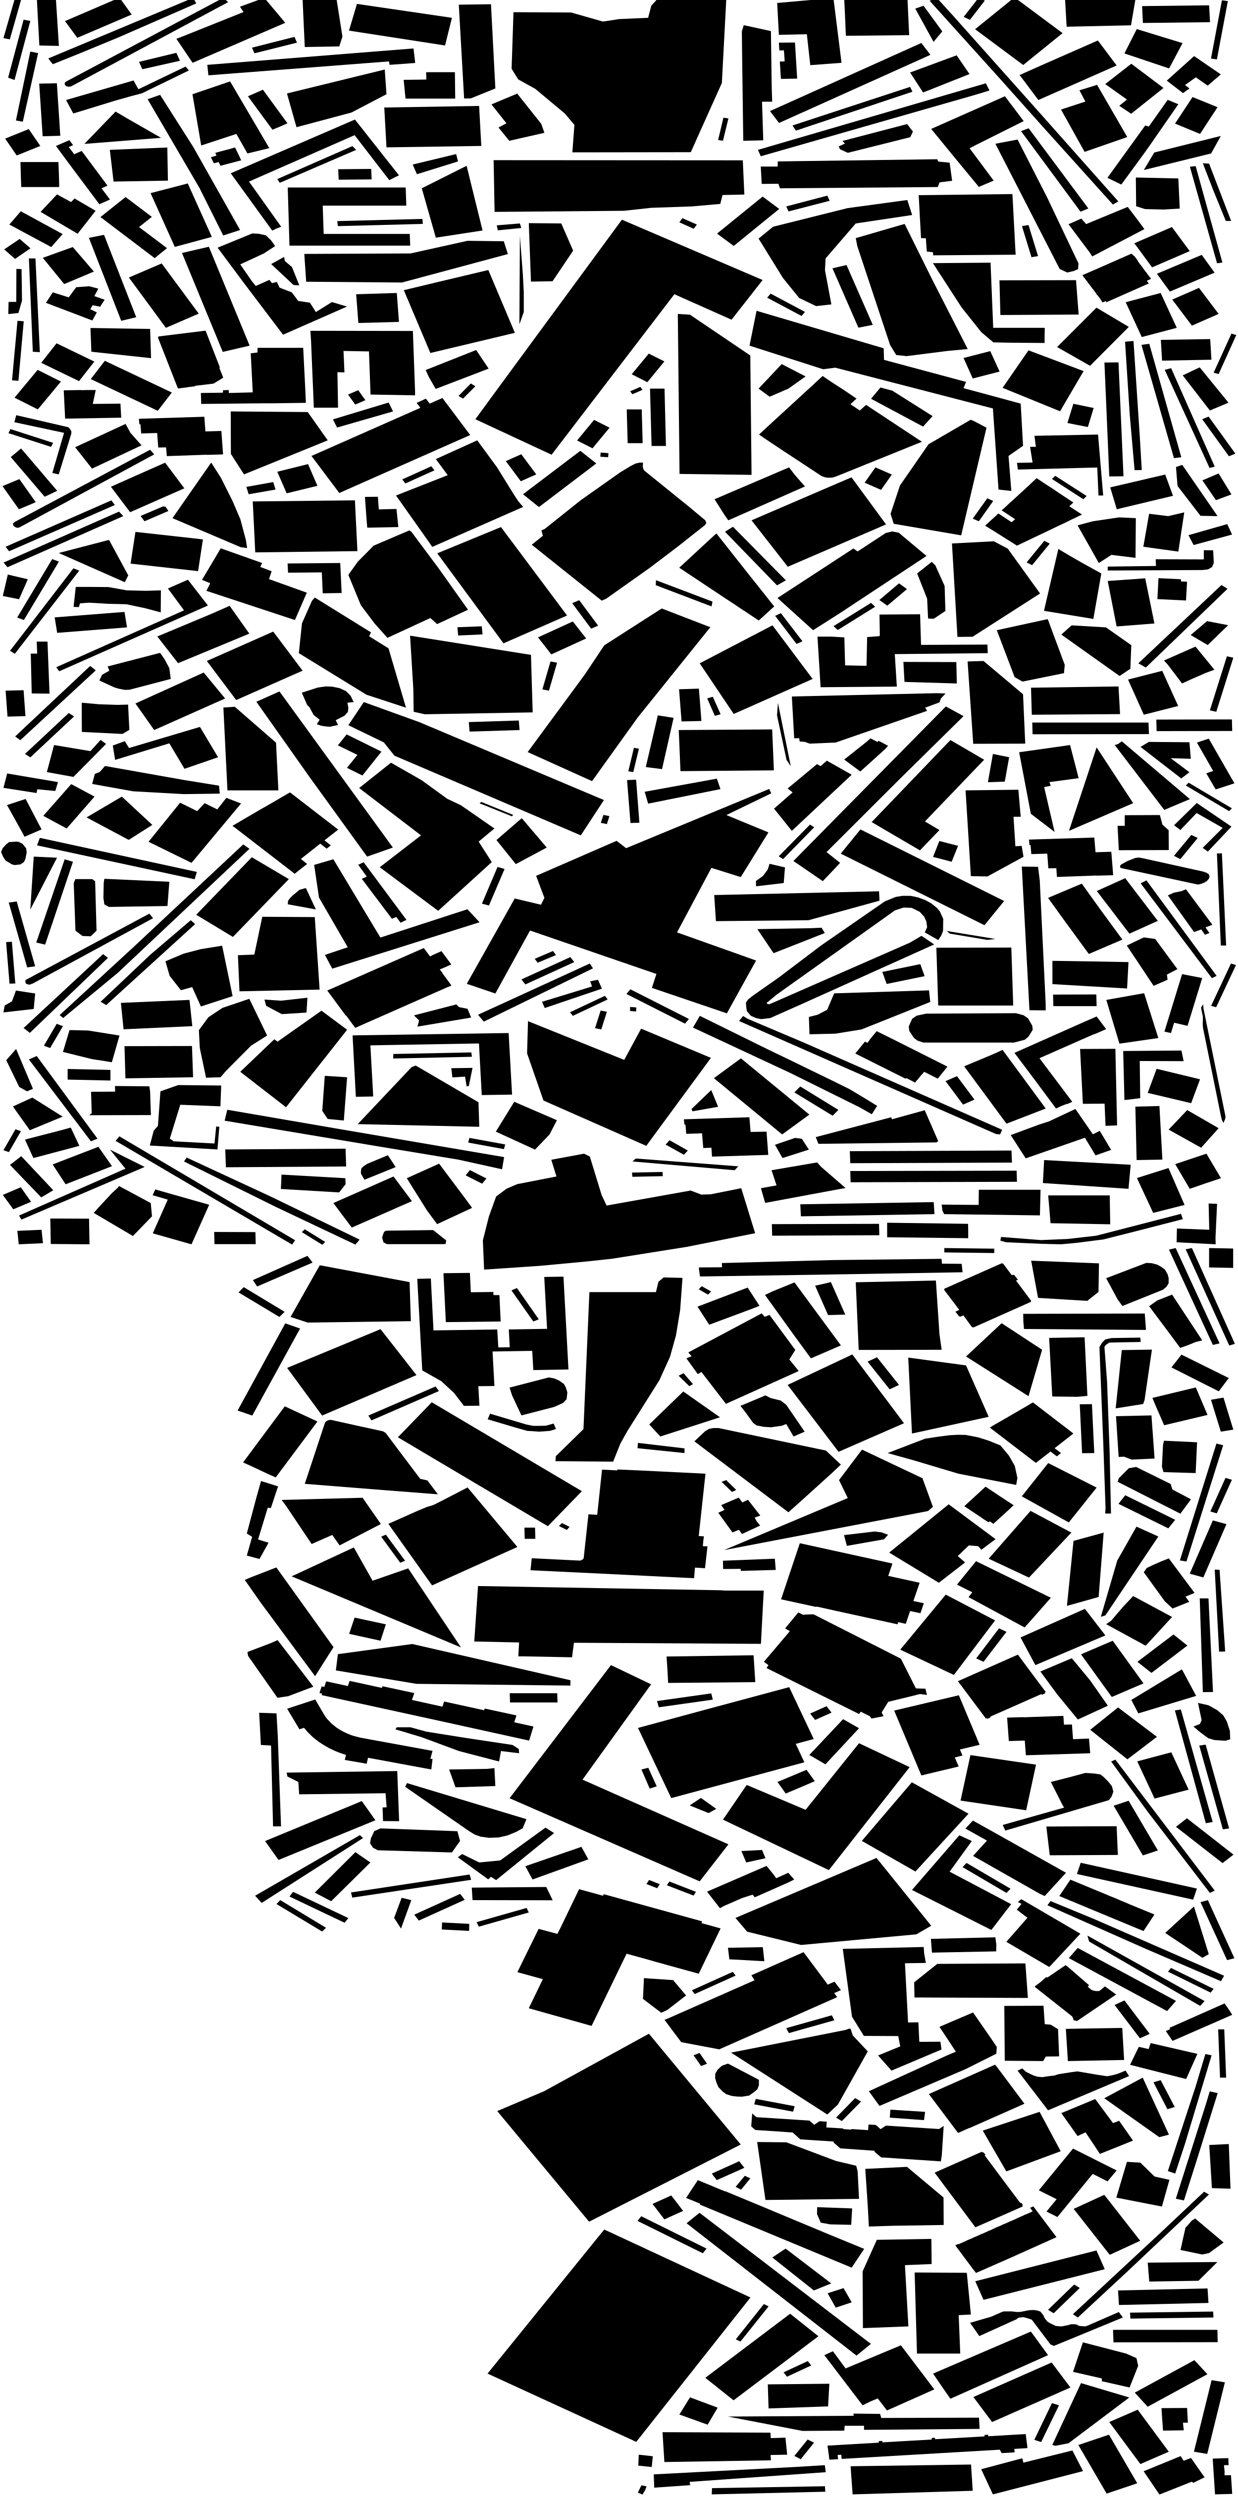 <?xml version="1.0" encoding="utf-8"?>
<!-- Generator: Adobe Illustrator 20.1.0, SVG Export Plug-In . SVG Version: 6.00 Build 0)  -->
<svg version="1.1" id="Layer_1" xmlns="http://www.w3.org/2000/svg" xmlns:xlink="http://www.w3.org/1999/xlink" x="0px" y="0px"
	 viewBox="0 0 792.5 1600" style="enable-background:new 0 0 792.5 1600;" xml:space="preserve">
<polygon points="454.7,401.4 408.2,459.2 379,499.9 337.8,481.3 374.4,431.6 386.8,413 423.6,389.4 "/>
<polygon points="328.7,7.8 365.6,8 386,13.8 396.4,12.2 414.9,11.4 416.9,3.7 422.5,-2.5 456.2,-1.5 465,-1.9 462.1,53.1 
	442.2,97.4 366.4,97.5 367.7,79.9 361.5,72.6 342.7,56.9 331.7,50.8 327.5,44 "/>
<polygon points="373.5,914.6 377.3,826.9 419.9,826.9 421.5,820.3 424.8,817.5 436.9,817.8 435.4,838.4 432.7,854.7 428.9,868.3 
	422.1,883.3 401.8,915.5 397.1,923.9 392.5,935.4 355.6,935.1 355.8,931.9 "/>
<polygon points="491.9,532.7 474.2,561.3 455.4,555.4 433.4,596.7 484,614.7 465.3,648.5 417.3,632.2 420.2,623.3 339.3,595.5 
	317.1,635.8 298.8,629.6 329.5,575 346.3,579 348.5,574.6 343.2,560.5 394.7,538.1 400.8,542.8 492.4,504.9 493.7,507.7 465,521.6 
	"/>
<polygon points="474.2,1372.4 415.4,1301.5 348.3,1338.3 318.3,1351 377.1,1421.8 "/>
<polygon points="338,653.5 399.6,678.3 410.4,658.3 455.1,677 413.7,733.3 347.9,704.3 337.4,674.1 "/>
<polygon points="356.8,1237.6 344.8,1234.4 331.2,1262.1 347.5,1266.6 338.5,1285.2 378.7,1296.5 401.1,1250.3 414.2,1253.9 
	419.4,1255.4 422.7,1256.3 425.9,1257.2 429.5,1258.2 447.3,1263.1 453,1251.3 461.3,1234.1 449,1230.7 449.1,1230.6 449.5,1229.6 
	395.9,1214.8 386.5,1212.2 386,1213.2 386,1213.2 370.7,1209 358.9,1233.5 "/>
<polygon points="488.2,179.2 398.1,140.6 321.8,244.4 304.3,268.3 353.1,291 431.7,188.3 468.3,204.6 "/>
<polygon points="488.9,1017.9 464.2,1017.9 461.1,1017.7 306,1015 303.6,1050.5 332.3,1051.1 331.8,1060 335.1,1060 366.2,1060.6 
	367.4,1051.3 487.1,1052 "/>
<polygon points="316,102.5 475.5,102.6 476.5,124.5 462.5,124.8 461.1,130.5 442.9,132.1 416.8,133 399.4,134.9 316.6,135.6 "/>
<polygon points="386.8,1426.8 480.4,1470.3 407.3,1562.7 312.1,1519 "/>
<polygon points="377.6,740.2 385.1,764.7 388.3,771.5 442.1,761.9 449,764.5 455,764.3 474.5,760.4 483.4,789.2 439.9,797.9 
	392.1,805.5 375.5,807.3 345.4,810.1 309.9,812.5 309.1,793.8 313,778.4 317.6,765.7 324.3,760.7 331.1,757.8 356.2,752.9 
	352.9,742.2 373.9,738.3 "/>
<polygon points="416.8,1077.9 372.9,1138.9 466.3,1180.3 447.9,1204 326.2,1150.8 391.1,1065.6 "/>
<polygon points="385.2,384.4 388.1,383.1 415.8,363.5 434,349.7 451.2,336.1 452.1,334.8 451.8,333.7 451.4,332.9 440.7,324 
	412.5,301.2 411.9,300.3 411.5,298.8 411.6,296 409.2,296.1 406.7,296.7 403.6,298.3 397,302.3 371.9,320 348.7,338.5 346.6,339.4 
	347.5,342.9 340.4,348.6 "/>
<polygon points="451.6,943.1 447.3,983 450.6,983.2 450.4,984.9 450.3,985.3 449.9,989.5 452.9,989.6 451.3,1003.6 444.9,1003.2 
	444.3,1010 383.7,1007 339.6,1004.9 340.4,997.2 370.6,998.7 370.8,998.7 371.1,998.7 371.4,998.7 371.6,998.6 371.8,998.6 
	372.1,998.5 372.3,998.4 372.5,998.3 372.7,998.1 372.9,998 373.1,997.9 373.2,997.7 373.4,997.5 373.5,997.4 373.6,997.2 
	373.7,997 373.7,996.8 373.7,996.6 376.7,969.1 382.3,969.4 385.4,940.5 395.1,941 395.2,940.4 408.8,941 "/>
<polygon points="457.4,319.5 463.9,329.7 466.2,333 515.3,311.3 512.8,308.5 508.8,303.9 505.1,299.1 "/>
<polygon points="744.1,742.1 742.2,707.8 726.8,708.2 727.6,742.4 "/>
<polygon points="770,104.5 776.8,122.1 784.7,141.4 788.1,141.4 774,104.7 "/>
<polygon points="563.6,248 571.2,250 597,266.3 590.9,273 557.6,255.2 "/>
<polygon points="654.2,144.7 658.4,144 664.5,163.9 660.3,164.6 "/>
<polygon points="620.7,94.9 636.1,115.6 626.6,119.6 610.5,100.1 596.1,82.5 643.3,61.6 655.3,77.5 623.7,93.3 "/>
<polygon points="448,650.1 443.6,657.6 506,686.7 550.4,708.7 558.1,713.1 561.5,707.7 550.7,701.1 543.8,697 534.7,692.5 
	507.8,679.4 491.8,671.7 "/>
<polygon points="683,591.4 670.9,574.6 692.5,565.5 705.3,583.3 718.5,601.3 697,610.5 684.8,593.8 "/>
<polygon points="560.2,388.3 557.6,385.8 533.6,400.7 536.3,403.2 "/>
<polygon points="774.1,787 753.4,786.2 753.2,795 778.2,796.3 778.1,792 779.1,770.4 773.7,770.2 "/>
<polygon points="650.2,163 650.1,162 648.1,124.2 588.1,124.9 588.8,138 589.6,152.4 592.7,152.5 593,157.1 593.3,161 597.2,161.4 
	597.3,162.4 597.4,163.4 "/>
<polygon points="412.7,506.7 458.9,498.3 461.2,505 414.9,514.3 "/>
<polygon points="755.6,549.8 751.5,547.7 762.6,534.3 766.7,536.3 "/>
<polygon points="544.4,258.7 550.4,262.7 554.4,259.1 588,281.3 590.2,282.7 535,305 534.3,305.2 534.3,305.2 534,305.3 
	533.7,305.4 533.3,305.5 533,305.6 531.9,305.7 531.8,305.7 531.5,305.7 531.2,305.7 530.7,305.7 530.5,305.7 529.8,305.7 
	529.6,305.7 529,305.6 528.5,305.5 528.3,305.5 527.8,305.3 527.6,305.3 527.5,305.2 526.8,305 526.5,304.9 526.1,304.7 
	525.9,304.6 525.5,304.4 525.2,304.2 524.9,304 513.7,296.6 500,287.6 491.3,281.8 485.9,278.1 491.8,272.6 520.8,246 526.6,240.6 
	532,244.3 540.8,250 548.3,255.1 "/>
<polygon points="564.4,661.5 570.1,664.3 606.5,682.6 600.3,690.3 591.6,685.9 590.3,687.5 590.3,687.5 590.1,687.8 590,687.7 
	587.4,690.9 587.5,691 587.4,691.1 587.2,691 585.8,692.8 580.1,689.9 580.1,690 580.2,690 580,690.2 579.8,690.1 579.6,690.3 
	547.5,674.2 553.7,666.6 555.3,667.4 555.7,666.8 556.6,665.7 556.5,665.6 561.2,659.9 "/>
<polygon points="438.5,655.1 401,636.1 403.5,633.1 441,652.1 "/>
<polygon points="462.8,90.1 459.7,89.6 463.1,75.3 466.3,75.8 "/>
<polygon points="485.6,152.7 501.2,177.9 511.6,190.7 522.4,195.9 532.2,194.8 528.1,172.9 528.5,165.4 547.8,143 583.9,137.6 
	580.8,128 542.5,133.2 494.9,145.1 "/>
<polygon points="421.1,457.8 431.2,459.4 423.8,492.2 413.4,490.9 "/>
<polygon points="779,546.2 782.2,546.1 784.9,605.1 781.5,605.1 "/>
<polygon points="623,476 656.3,475.9 654.9,444.3 629.6,423 619.4,423.3 "/>
<polygon points="712.4,130.9 715.9,128.9 665.9,72.6 610.6,10.6 599.6,-1.5 595.1,0.5 639.5,49.7 668,81.6 "/>
<polygon points="693.5,319.5 673.4,306.5 675.5,304.5 695.6,317.4 "/>
<polygon points="730.9,300.8 726.3,300.9 723.2,265.4 720.2,218.7 725.6,218.2 729.6,278.9 "/>
<polygon points="492.9,71.1 498.7,78.7 503.6,76.5 595.6,35.1 589.8,27.5 "/>
<polygon points="597.2,168.4 615.6,196.8 628.2,212.6 635.9,219.1 645.1,219.3 668.7,219.5 668.7,215.7 668.8,209.8 635.8,209.8 
	634.1,168.1 "/>
<polygon points="679.4,406.1 716.7,432.6 723.6,428 724.2,412.9 708,401.5 686,400.2 "/>
<polygon points="508.9,27.2 510.3,50.3 499.9,50.5 499.2,39.4 502.3,39.3 502.1,35.9 501.8,32.2 498.9,32.3 498.6,27.3 "/>
<polygon points="582.6,55.6 584.1,58.7 509.5,83.6 507.3,80.3 "/>
<polygon points="672.5,782.8 710.7,783.5 710.4,765 671,765 "/>
<polygon points="772.3,757.1 761.6,760.8 752.3,745 772.3,738.3 781.6,754 "/>
<polygon points="659.9,520.8 675.1,532.4 668.4,503.7 672.6,502.9 671.8,500.5 690.5,498 685,476.8 652.4,481.4 "/>
<polygon points="563,576.4 562.7,570.3 562.4,570.4 457.2,572.8 458.3,589.5 517.6,588.9 "/>
<polygon points="609.4,347.8 612.9,407.6 622.6,407.5 665.8,379.8 645.1,351.1 640.7,348.8 636.2,346.4 "/>
<polygon points="654.1,554.6 664.5,554.7 665.6,563.5 669.4,642.7 669.4,646.6 659,646.5 "/>
<polygon points="643.9,324.2 646.3,321.9 648.8,319.7 651.3,317.4 653.7,315.2 656.2,312.9 658.6,310.7 661,308.4 663.6,306 
	669.3,309.8 673.8,312.7 678.2,315.7 682.6,318.6 687.1,321.6 684.5,324 691.4,328.5 692.5,329.2 692.6,329.3 689.1,331 
	685.7,332.6 682.3,334.3 678.9,335.9 675.5,337.5 672,339.2 651.4,349 651,349.2 644.2,344.9 642.3,343.7 635.8,339.6 634,338.5 
	630.6,336.4 637.4,330.2 639.1,328.6 647.6,334.2 649.8,332.3 647,330.4 641.2,326.6 "/>
<polygon points="668,41.2 702.8,25.9 714.8,41.9 664.7,64 652.7,48 "/>
<polygon points="563,393.3 563.2,405.8 563.1,407.1 555.1,407.7 554.7,426.1 541,425.8 540.5,407.9 532.1,407.4 523.3,407.4 
	525.3,439.8 574.1,439.4 572.8,418.6 632.3,418 632.1,412.5 589.6,412.7 589,393.1 "/>
<polygon points="756.2,292.6 751.5,293.2 730.7,220.7 735.7,220 "/>
<polygon points="760.2,656.5 751.6,654.5 749.6,661.1 745.4,660.2 756.7,623.4 769.6,625.9 "/>
<polygon points="446.1,143.7 444.1,146.4 434.9,142.3 436.8,139.6 "/>
<polygon points="544,736.7 647.5,736.3 647.8,744 544.3,744.4 "/>
<polygon points="748.1,722.9 760,710.4 780.1,722 768.9,734.5 "/>
<polygon points="493.5,19.9 494,55.5 494.3,65.1 487.8,65.1 488.6,89.8 475.8,90.1 475.1,38.1 474.9,20.1 476.1,16.1 "/>
<polygon points="487,100 485.2,95.9 627.7,54.3 631.1,53.3 633.4,57.9 624.6,60.6 "/>
<polygon points="618.1,505.8 651.9,505.4 653.4,522.7 648.8,522.7 650,541.6 654,541.3 655.2,548.3 632.1,560.9 621.5,560.7 "/>
<polygon points="515.7,240.9 500.4,233 485.6,248.7 492.7,253.9 504.7,248.7 "/>
<polygon points="717,457 716,439.3 660,440.1 660.5,457.4 "/>
<polygon points="778.5,644.6 791.2,617.6 788,616.6 775.3,643.7 "/>
<polygon points="731.1,3.9 731.5,11.9 731.6,14.7 774.6,14.2 774,3.4 "/>
<polygon points="691.7,135.5 696.7,133.4 658.5,82.1 653.6,83.9 "/>
<polygon points="626.5,-1.5 630.4,0.4 620.9,12.7 616.9,10.8 "/>
<polygon points="550.8,530.8 642.8,576.6 630.2,592.1 538.2,546.3 "/>
<polygon points="484,567.2 483.9,563.8 488.4,560.6 491.5,556.4 492.6,552.8 502.5,555.1 501.7,565.1 "/>
<polygon points="601.4,449.5 592.2,452.9 593.5,454.9 534.9,475.2 518.3,475.9 515.3,474.8 511.9,474.5 511.6,472.4 508.4,472.5 
	506.9,445.8 508,445.7 599.8,443.6 605.3,443.8 602.4,446.9 "/>
<polygon points="779.4,330.3 768.5,330.1 753.8,311 752.8,298.9 756.8,297.5 776.6,326.2 "/>
<polygon points="600.6,730.3 592.4,711.5 592,710.5 571,716.3 570.5,715 522.2,727.7 523.9,732 599.4,731.1 "/>
<polygon points="785.4,420 789.5,420.9 778.6,455.5 774.5,454.6 "/>
<polygon points="567.6,629.7 591.9,624.7 589.1,617 564.8,622 "/>
<polygon points="567.9,791.8 619.8,792.4 619.8,787.8 619.7,783.2 567.9,782.5 567.9,787.1 "/>
<polygon points="415.3,226.3 404.4,239.5 414.4,244.6 425.3,231.3 "/>
<polygon points="496.1,732.6 500.9,741.1 517.8,735.7 513.3,728.8 509,728.2 "/>
<polygon points="707.5,53.8 724.2,40.8 744.8,56.3 724.1,72.8 716.5,67.7 721.4,63.7 "/>
<polygon points="769.7,307.4 780.1,303 788.3,316.4 778.4,320.1 "/>
<polygon points="701.8,636.4 702,643.9 674.3,643.9 674.1,636.5 "/>
<polygon points="433.9,200.9 441.7,201.4 480.3,227.5 481.1,303.9 435,303.3 "/>
<polygon points="709.1,365.1 709.1,362.6 740,362.2 739.8,357.9 770.6,358 770.6,352.1 776.6,352.2 777,360.2 776,362.8 
	773.3,364.4 769.7,364.8 "/>
<polygon points="501.3,549.8 498.5,548 518.5,527.7 521.2,529.4 "/>
<polygon points="484.8,594.6 519.2,594 525.9,593.7 528,597.1 495.2,610 "/>
<polygon points="671.6,717.6 688.4,709.7 699.6,725.9 704,723.7 711.3,735.9 701.3,739.4 694.5,728.1 656.6,741.3 647,726.4 
	665.1,719.7 "/>
<polygon points="727.1,113.6 727.3,132 733,133.8 744.6,134.1 755.2,133.5 754.3,114.2 "/>
<polygon points="769.3,163.1 777.5,174.5 748.9,186.6 740.6,175.2 "/>
<polygon points="532.9,171.7 541.9,169.6 558.7,207.9 549.5,209.7 "/>
<polygon points="740.4,684 768.2,690.7 762.5,706 734.7,699.4 "/>
<polygon points="419.8,374.5 455.5,388.1 456.1,385 419.9,371.3 "/>
<polygon points="540.4,-0.8 540.6,2.9 541,11.4 541.3,18.7 541.5,22.9 582,22.5 580.9,-1.3 "/>
<polygon points="695.3,143.4 721.9,132.4 727.3,139.5 732.6,146.6 699.2,164.1 697.3,161.2 684,143.5 692.2,139.9 "/>
<polygon points="740.2,460.5 788.6,460.4 788.8,467.8 740.4,467.9 "/>
<polygon points="537.7,95.5 542.7,97.8 582.7,87.8 584.4,84.2 580.7,79.4 548.9,87.7 539.3,90.2 540.9,91.9 536.9,93.7 "/>
<polygon points="782.2,0.2 786,0.7 779,38 775.2,37.5 "/>
<polygon points="575.5,373.3 580.6,377 568,387.6 562.9,384 "/>
<polygon points="475.7,650.2 473.1,653.4 566.3,694.4 637.5,725.7 640.2,726 641.5,723 515,667.4 478.4,651.9 "/>
<polygon points="497.9,103.3 497.8,106.6 487,106.6 487.6,117.7 498.3,117.6 499.3,120.5 600.3,119.7 601.5,116.7 609.5,115.7 
	607.9,104.1 600.6,103.4 600,101.9 "/>
<polygon points="490.8,725.7 491.8,739.1 481.4,739.4 481.4,739.4 455.8,740.2 455.4,734.5 450.2,734.7 449.4,725.3 439.3,725.6 
	438.8,719.7 438.1,719.7 437.8,716.3 479.7,715 480.5,724.4 490.7,724.2 "/>
<polygon points="721.5,632.6 722.4,615.7 700.2,615.3 673.7,614.9 673.7,629.8 "/>
<polygon points="700.1,261.1 687.1,258.4 683.3,270.7 696.4,273.3 "/>
<polygon points="599.4,606.5 647.4,606.4 648.6,643.5 600.6,643.5 "/>
<polygon points="736.5,177.7 736.7,177.9 736.5,178 736.8,178.5 734.1,179.7 735.4,181.4 708.3,193.4 707.8,192.7 705.8,193.5 
	705,192.6 705.2,192.5 704.9,192 704.7,192.1 704.5,191.8 704.7,191.7 702.1,188.4 702,188.5 701.8,188.2 701.9,188.1 699.5,184.8 
	699.3,184.8 699.1,184.6 699.2,184.5 696.7,181.2 696.6,181.2 696.4,181 696.5,180.9 694,177.6 693.8,177.6 693.7,177.4 
	693.8,177.3 693,176.2 692.8,176.3 692.7,176.2 693.6,175.8 702.8,171.8 723.9,162.5 724,162.6 724.6,162.4 725.5,163.6 
	725.8,163.5 726.3,164.1 727.4,165.5 728.5,167.1 728.4,167.2 730.9,170.5 731.1,170.5 731.2,170.7 731.1,170.8 733.6,174.2 
	733.8,174.1 733.9,174.3 733.8,174.4 735.2,176.3 736.2,177.6 736.3,177.8 "/>
<polygon points="518.7,41.7 538.7,40.2 533.5,-1.3 497.5,1.9 498.6,22.3 516.5,21.9 "/>
<polygon points="459,149.5 469.7,157.4 498.8,133.7 488.2,125.8 "/>
<polygon points="758.3,771.1 748,747.5 727.8,753.9 738.2,776.2 "/>
<polygon points="662.2,278.9 663.1,285.9 659.4,286 661,296 651,296.2 651.6,300.5 697.7,299.3 702.4,299.2 703.2,317.1 
	706.2,317.1 702.9,278.1 "/>
<polygon points="670.3,126.3 689.3,166.3 690.4,168.6 690.1,172.2 687.5,173.4 683.2,174.4 678.4,172.2 677.3,170.1 637.2,92 
	651.4,89.3 "/>
<polygon points="434.5,467.2 435.6,493.5 495.4,493 494.3,466.8 "/>
<polygon points="615.3,342.6 572.1,335.2 570.1,328.8 576.1,310.7 594.4,284.3 621.4,268.6 623.5,269.5 631.5,273.7 "/>
<polygon points="763,208.4 750.4,191.7 763.3,186.1 767.5,184.2 780.1,200.9 "/>
<polygon points="403.4,644.4 407.3,644.7 407.2,647.3 403.3,647 "/>
<polygon points="533,714 508.5,699.1 512.3,695.3 536.7,710.3 "/>
<polygon points="513.1,202.2 515.3,199.6 493.3,187.9 491.1,190.5 "/>
<polygon points="747.6,573 764.4,596.5 769,594.8 771.3,598.2 774.2,597.1 771.7,593.5 776.1,591.8 759.2,569.1 756.3,570.3 
	751.4,571.3 "/>
<polygon points="760.9,500.9 788.6,517.3 786.8,519.1 759.1,502.7 "/>
<polygon points="757,27.6 727.7,18.6 719.8,34.2 748.4,43.8 "/>
<polygon points="404.8,252.3 403.4,250.4 409.9,247.6 411.3,249.5 "/>
<polygon points="416.1,248.7 425.4,248.7 426.3,285.4 417.1,285.4 "/>
<polygon points="496.2,394.1 499.9,392.4 513.7,410.4 509.9,412.1 "/>
<polygon points="403.6,526.7 409.3,526.5 407.2,499 401.4,499.2 "/>
<polygon points="762.3,485.6 761.4,475 735.4,474.8 730.1,478 756.2,498.2 761.4,494.2 749.4,485.2 "/>
<polygon points="743.1,217.5 774.7,217 775.5,230.2 743.9,230.8 "/>
<polygon points="711.4,545.1 712.6,560.1 702.2,560.4 702.2,560.3 676.6,561.2 676.2,555.6 671.1,555.7 670.4,546.3 660.2,546.6 
	659.7,540.8 659,540.8 658.7,537.3 700.5,536 701.3,545.4 "/>
<polygon points="766.2,475.2 776.6,493.4 772.2,494.9 778.2,505.2 790.2,501.3 773.8,472.7 "/>
<polygon points="691.7,665.6 687.2,667.6 665.4,677.2 686.4,705.1 683.1,706.6 683,706.4 679.9,707.6 676,709.4 663.3,692.3 
	649.4,673.8 694.4,653.8 702,650.5 708.1,658.6 700.5,661.9 700.4,661.8 "/>
<polygon points="401.2,262 410.8,262 411.4,283.6 401.8,283.6 "/>
<polygon points="601.3,538.2 607.5,539.8 613.3,541.3 609.2,551.5 603.2,549.9 597.3,548.4 "/>
<polygon points="500.7,726 457,690 474.3,677.3 518.1,713.3 "/>
<polygon points="741.5,664.3 716.6,667.9 708.2,639.9 732.4,635.6 "/>
<polygon points="649.4,-1.7 624.2,18.7 655,41.6 680.2,21.2 "/>
<polygon points="594.7,633.8 534,635.7 529.5,646.2 523.4,649.4 517.8,650.8 518.2,661.9 534.8,661.5 551.5,658.8 595.5,641.2 "/>
<polygon points="507.9,551 526.7,563.9 532.9,557.4 537.8,552.2 529.1,545.3 576.2,498.3 616.8,458.3 605.5,452.1 "/>
<polygon points="426.1,732.5 437.8,739 440.3,736.3 428.6,729.7 "/>
<polygon points="571,340.1 567,341.1 549,352.9 546.3,351 497.7,382.7 520.5,403.3 537.8,392.3 593.1,355.8 575.3,340.9 "/>
<polygon points="497.4,374.6 503.1,371.4 469.2,337.1 464.1,340.3 "/>
<polygon points="749.7,235.6 745.6,236.7 774.3,299.5 777.6,298.6 "/>
<polygon points="786.7,292 790.8,290.3 773.7,266.6 769.6,268.3 "/>
<polygon points="436.3,461.7 449,461.4 447.4,440.7 434.7,441.1 "/>
<polygon points="545.1,305.5 541.5,307 483.6,331.9 481.1,333 504.3,362.7 567.2,335.6 "/>
<polygon points="639.8,179.4 688.8,179.3 690.5,201.3 640.4,201.6 "/>
<polygon points="503.3,132.1 504.8,135.3 531.1,128.5 529.6,125.2 "/>
<polygon points="691.4,671.3 714,671.2 715.1,720.2 707.7,720.5 707.1,706.3 693.2,706.4 "/>
<polygon points="523.1,743.9 525.6,746.7 541.3,760.3 537.7,760.9 489.8,769.8 487.1,760.4 497.1,758.6 493.9,748.9 "/>
<polygon points="719.8,704 729.9,702.8 729.6,679 757.7,679.1 756.3,672.3 719,672.6 "/>
<polygon points="605.3,691.9 612.6,688.7 623.8,703.7 616.5,706.9 "/>
<polygon points="756,776.8 701.8,790.8 683.4,792.9 666.4,793.6 640.8,791.6 640.4,794 644.1,795 666.9,796 679.2,796.3 
	688.9,795.4 706.3,793.2 727.3,787.9 757.2,780.2 "/>
<polygon points="616.8,229.1 633.9,224.7 639.9,237.8 622.7,242.2 "/>
<polygon points="770.3,642.7 768.9,644.6 769,645.8 770,650.6 770,652.7 769.9,655.6 770.1,657.8 781.5,713.9 782,716.1 
	783.1,718.7 784.1,716.6 784.5,715.1 784.4,714 770.4,645.4 770.3,643.9 "/>
<polygon points="550.7,493.7 540.4,486.1 554.9,474.6 557.2,472.5 561.7,474.8 562.5,474.1 568.5,477.3 566.6,479.4 551.9,492.7 "/>
<polygon points="681.8,-0.4 682.8,17.1 724,16.2 727,-1.3 "/>
<polygon points="721.3,605.1 732.2,599.9 739.5,600.9 753.7,620.2 747,623.7 747.4,627 738.5,630.9 "/>
<polygon points="668.5,346.1 657.2,359.9 660.7,361.7 672,347.9 "/>
<polygon points="768,235.1 757.1,240.2 774.5,262.7 786.4,257.7 "/>
<polygon points="558,526.1 608.4,473.6 630,486.2 592.1,525.7 601.4,531.2 588.9,544.2 "/>
<polygon points="494.1,783.4 562.7,783.2 562.9,790.5 494.3,790.8 "/>
<polygon points="788.3,213.5 791.4,214.4 780.1,239.4 776.9,238.5 "/>
<polygon points="738.9,97.6 732.2,108.8 775.3,98.2 781.5,87 "/>
<polygon points="747.5,63.9 754.3,66.7 735.8,93.4 732.6,97.9 717.8,118.1 708.9,113.8 733.1,80.3 735.4,81 "/>
<polygon points="452.7,446.9 456.3,445.9 461.3,457.1 457.6,458.1 "/>
<polygon points="702.1,570.2 720.3,562 739.9,587.7 741.2,589.3 723,597.5 "/>
<polygon points="597.6,26.8 603.2,20.1 591.2,3.7 585.9,5.5 "/>
<polygon points="660.8,462.4 735.2,462.4 735.5,469.8 661,469.9 "/>
<polygon points="579.1,143.3 547.8,152.4 548.8,157.5 569.8,220.8 573.7,227.2 580.4,227.9 606.4,224.6 619.3,223.4 619.5,223.4 
	596.7,178.8 "/>
<polygon points="765.4,106.3 782.5,168 779.1,168.5 761.7,106.7 "/>
<polygon points="679.2,70.1 694.3,97.2 721.6,87.7 702.3,54.3 691,57.8 694.8,65 "/>
<polygon points="689.8,336.2 703.4,360.3 711.5,355.1 726.9,357 727.1,331.6 716.4,331.1 699.5,333.6 "/>
<polygon points="722.1,434.9 732.2,457.4 754.2,451.8 744,429.3 "/>
<polygon points="544.3,749.4 650.8,749.2 651,756.3 544.5,756.6 "/>
<polygon points="495.5,517.5 506.9,531.7 545.2,495.8 529.3,486.8 525.3,490.3 523,489 504.2,504.6 507.4,507.1 "/>
<polygon points="587.1,367 596.4,359.6 598.7,361.7 604.7,375 605.2,391 597.7,396 594.1,395.8 593.5,383.1 "/>
<polygon points="720.6,193.4 730.9,215.7 753.3,209.8 743,187.5 "/>
<polygon points="713.6,476.8 745.3,518.3 761.7,511.4 718.1,474.4 715.8,476.1 "/>
<polygon points="731.4,549.2 770.3,557.8 772.5,558.6 773.9,559.6 774.3,561 773.8,562.4 772.5,563.9 770.6,565 768.9,565.6 
	766.9,566.1 718,555.6 717.2,555.3 717,554.5 717.2,553.8 717.8,553.2 721.8,551 726.6,549.1 727.9,548.9 729,548.8 730.2,549 "/>
<polygon points="578.3,423.6 612.2,423.7 612.5,437.4 579,436.4 "/>
<polygon points="485.7,397.1 480,393.3 477.5,391.6 475,390 472.6,388.4 470.1,386.7 467.6,385.1 436,364.1 434.8,363.3 
	435.8,362.4 457.1,342.7 458.6,341.4 459.8,342.9 482.4,371.5 484.2,373.7 486,376 487.8,378.3 489.6,380.5 491.4,382.8 
	495.6,388.1 "/>
<polygon points="469.7,456.9 447.9,424.5 494.5,400.2 520.2,434.5 "/>
<polygon points="600.6,601.6 592,596.7 593.5,593.4 593,589.7 591.6,586.6 588.7,583.5 583.6,581 578.4,580.8 572.9,582.6 
	497.2,636.5 491.9,640.9 490.9,641.6 490.9,642.3 492.3,642.7 494.1,642 582.4,603.3 589.9,598.9 597.3,603.9 598,604.4 
	511.8,643.2 493.1,651.5 490.8,651.8 487.2,652.2 483.9,651.5 480.7,650.1 478.1,647.1 477.7,644.5 477.5,641.6 479,639.5 
	482.2,637 498.6,625.5 525.7,605 566.5,576.8 573.4,574 577.7,573.3 582.9,573.3 587.7,574.3 592.5,576.1 596.4,578.3 599.7,581 
	601.6,583.2 603.8,588 603.7,595.7 602.6,598.6 "/>
<polygon points="720,521.7 742.5,521.6 744.1,527.7 748.1,531.3 748.2,544 716.2,544.1 715.4,528.5 720,528.5 "/>
<polygon points="598.2,777 512.7,778.4 512.3,770.7 597.7,769.3 "/>
<polygon points="602.8,770.9 603.3,774.8 604.4,777 665.7,777.8 666.1,761.4 626.6,761.4 626.5,767.3 626.5,771.1 "/>
<polygon points="676.7,222.1 701.9,196.9 722.6,209.2 697.8,234.1 "/>
<polygon points="581.7,657 582.1,659.8 585.1,664.3 587.4,666 591.1,667.2 649.1,667.2 656,665.4 658.4,663.4 661.1,659 
	660.8,656.4 658.1,651.7 655.2,649.7 650.3,648.4 592.8,648.7 586.8,650 583.9,652 "/>
<polygon points="677.5,351.3 668.3,390.9 699.9,396.1 705,367 693.6,360.7 683.8,355.1 "/>
<polygon points="684.3,531.7 725.4,514 702,478.3 "/>
<polygon points="731.9,349.9 754.3,353 758.1,327.9 747.8,330.3 735.6,328.8 "/>
<polygon points="714.8,400.9 739,399 733.1,370.1 709.1,371.8 "/>
<polygon points="768.2,85.7 779.4,68.6 763.4,62.1 752.2,79.1 "/>
<polygon points="404.6,750.4 424.1,750 424.3,752.7 404.8,753.1 "/>
<polygon points="760.8,342.5 785.6,335.4 788.7,342.1 764.1,348.8 "/>
<polygon points="756.7,437.4 747.5,425.3 745.1,422.7 765.3,413.8 777.4,428.6 772.2,430.5 762.1,434.9 "/>
<polygon points="582.6,46.4 612.4,35.4 620.6,47.4 590.9,59.2 "/>
<polygon points="678.6,263.2 692.6,239.3 693.7,237.5 658.4,224.2 641.8,248.2 "/>
<polygon points="498,449.8 506.2,490.3 503.5,486.3 497.4,457.8 "/>
<polygon points="710.7,311.9 714.9,325.9 750.9,317.3 745.9,303.7 "/>
<polygon points="443.3,711.2 442.7,709.7 455.3,697.6 459.7,708.3 "/>
<polygon points="638.1,403.3 649.5,433.3 654.5,436.2 681.1,430.8 681.6,425.5 670.7,396.2 "/>
<polygon points="570.9,303.7 560.4,299.1 553.5,308.9 564,313.5 "/>
<polygon points="639.2,313.3 635.6,261.4 534.7,235.3 526.9,236.3 479.8,221.2 484.3,198.9 565.7,222.9 565.9,230.3 618.4,244.4 
	616.8,248.4 653.4,258.3 654.9,285.3 645.6,291.8 647.4,314.2 "/>
<polygon points="762.2,406.4 772.7,397.5 786.2,400.1 773.1,412.8 "/>
<polygon points="759.9,372.3 759.2,384.3 740.9,383.4 741.6,370 756,370.7 756,372.1 "/>
<polygon points="755.6,531.2 751.6,528.1 766.1,513.9 788.3,529 773.2,545 769.9,542.6 782.7,529.8 766,520.3 "/>
<polygon points="716,231.9 707,232 710.1,304.9 719.2,304.8 "/>
<polygon points="668.4,742.4 723.8,745.4 722.4,760.8 667.6,757.1 "/>
<polygon points="606.1,595.8 608,597.5 632,601.5 637.2,600.9 "/>
<polygon points="746.9,51.6 764.4,35.9 781.5,47.6 773.1,54.8 765.5,49.5 758.6,54.4 761.4,56.6 757.3,59.6 "/>
<polygon points="405.8,478.6 409,479.1 405.4,494.1 402.2,493.6 "/>
<polygon points="733.5,427.2 728.7,424.5 781.9,374.4 785.8,376.8 "/>
<polygon points="407,741.4 404.9,743.3 470.3,748.9 472.6,746.4 "/>
<polygon points="728.1,158.3 726.1,155.7 750.2,145.3 761.6,160.7 737.5,171.1 "/>
<polygon points="644.3,719.1 662.7,712 669.4,709.4 641.8,671.9 634.9,675 617.2,682.4 "/>
<polygon points="622.7,331.9 626.6,333.6 635.8,320.6 632,318.9 "/>
<polygon points="632.4,500.6 643.2,500.2 646,484.6 635.6,482.5 "/>
<polygon points="733.9,563.4 730.2,565.3 775.8,626 778.8,624.5 "/>
<polygon points="5.8,538.9 3.9,540.4 1.7,542.8 0.7,545.3 1.9,548.1 3.5,550.7 5.9,552.1 7.5,553.1 9.3,553.6 13.1,553.2 
	15.4,551.6 16.3,549.5 17.1,545.5 16.7,542.8 14.4,540 12.1,538.8 10.5,538.6 "/>
<polygon points="5.3,201 11.8,200.3 14.1,192.3 13.8,172.2 10.5,172.1 10.4,193.2 5.5,193.2 "/>
<polygon points="308.1,513.2 328.5,521.5 327.7,522.4 307,514.1 "/>
<polygon points="111.9,158 135.6,151.6 120.2,117.4 96.4,123.6 "/>
<polygon points="229.4,206.7 228,188.3 254,187.5 255.4,206 "/>
<polygon points="23.5,675.8 18.5,678 58.2,730.4 62.4,728.7 "/>
<polygon points="157.7,311.6 174.9,308.5 176.4,313.3 159.2,316.3 "/>
<polygon points="154.1,350.2 110.4,331.6 135.2,296 141.5,305.9 148.9,320.7 153.9,332.4 157.4,345.6 158.2,350.7 "/>
<polygon points="264.2,105.3 292,98.6 293.2,103.3 266.9,111.5 "/>
<polygon points="260.4,754 281.1,744.7 297.6,766.7 302.2,773 279.8,783.4 273.3,774.6 "/>
<polygon points="60,776.2 63.3,772.5 71.6,763.6 75.5,760 76.2,759 96.5,769.9 97.3,778.4 85.1,791 "/>
<polygon points="364.9,647.8 366.7,650.1 389,639.6 387.2,637.3 "/>
<polygon points="279.9,354.1 320.7,337.3 363,393.9 322.3,411.7 "/>
<polygon points="12.1,325.9 22.9,321.4 12.4,306.6 1.6,311.1 "/>
<polygon points="271.9,457.1 341,455.9 339.9,419.1 262.5,406.8 264.6,441.1 264.8,455.5 "/>
<polygon points="155.7,540.4 159.7,543.2 75.5,622.5 40.4,651.5 38.2,649.6 86.2,605.4 "/>
<polygon points="301.6,651.2 299.3,645.6 293.8,644.5 292.1,642.8 265,649.8 268.3,653.1 267.2,657 "/>
<polygon points="26,135.6 49.7,149.6 61.2,134.9 47.7,127 45.5,129.3 36.5,124.4 "/>
<polygon points="147.7,263.3 197,263.7 209.8,281.8 156.2,303.6 147.8,290.5 "/>
<polygon points="2.2,647.9 3,643.5 7.7,640.8 10.2,633.9 22.5,635.8 21.6,645.7 "/>
<polygon points="137.1,788.4 163.5,788.5 163.7,796.2 137.3,796.2 "/>
<polygon points="174.3,147.6 176.6,146.4 180,145.1 159.4,116.2 227,86.5 249.2,115.3 252.3,113.7 255.4,112.2 227.2,76.5 
	147.7,110.9 "/>
<polygon points="323.8,295.1 333.4,308 338.7,305.6 343.3,303.6 333.7,290.7 328.7,292.9 "/>
<polygon points="223,464.1 232.9,449.3 268.6,462.2 386.6,512 371.8,534.6 252.5,483.6 245.7,475.1 "/>
<polygon points="215.9,141.5 270.4,140.1 270.7,143.3 216.3,144.7 "/>
<polygon points="48.1,286.2 58.9,299.9 90.6,285 83.5,277 80.4,271.3 "/>
<polygon points="6.9,292.5 13.5,287 36.6,314.1 28.6,317.9 "/>
<polygon points="3.6,442 15.1,441.7 16.3,458.3 4.8,458.6 "/>
<polygon points="48.2,562.6 59.1,562.6 60.9,564 61.8,595.6 58.1,599.2 52.8,599 48.3,595.6 47.2,565.2 "/>
<polygon points="318.5,554.8 323,556.1 313,579.5 308.5,578.3 "/>
<polygon points="351.4,442 356.6,424.1 352.4,423.3 347.2,441.2 "/>
<polygon points="184.1,360.6 184.4,366.5 206,366.3 206.6,379.7 218.7,379.5 217.8,360.3 "/>
<polygon points="163.4,353.5 161.8,320.9 227.2,320.2 228.8,352.7 "/>
<polygon points="37.6,303.6 33.5,302.7 41,277 9.2,270.2 10.4,265.7 43.7,273.4 44.9,274.6 45.7,276.1 45.6,277.7 "/>
<polygon points="19.1,661 15.1,657.9 66,610.6 69.1,613 "/>
<polygon points="201.5,382.4 199.7,384.5 193.3,398.9 191.3,418 234.6,444.6 259.9,452.9 248.7,414.9 236.3,407.2 237.5,404.7 "/>
<polygon points="18.5,165.4 22.7,165.4 25.5,225.4 21,225.1 "/>
<polygon points="145.5,710.2 143.8,717.2 241.3,733.5 293.3,742.1 321.4,748.3 322.7,740.5 219.9,723 "/>
<polygon points="32.8,158.1 40.1,149.8 13.3,135.2 6,143.7 "/>
<polygon points="258.5,185.7 275.5,225.9 329.6,213 312.6,172.8 280.6,180.4 "/>
<polygon points="89,39.6 91.1,44.3 115.2,38.9 112.9,33.8 "/>
<polygon points="204.6,633.3 153.3,634.4 152.3,611.3 162.8,610.9 167.9,586.7 201.5,586.9 "/>
<polygon points="79.7,391.6 81.3,401.5 36.6,405 35,395.1 "/>
<polygon points="377.8,628 382.8,627 385.3,632.7 348.7,645.1 347,641.1 379,631.3 "/>
<polygon points="11.2,205.3 15.2,205.6 11.8,243.7 7.7,243.4 "/>
<polygon points="292.8,401.4 308.4,400.8 308.9,406 293.3,406.7 "/>
<polygon points="63,733.9 33.7,745.2 42,757.9 71.7,746.3 "/>
<polygon points="116.5,161.9 133.7,157.9 159.8,221.2 142.6,225.2 "/>
<polygon points="228.5,2.5 289.3,11.4 284.9,29.1 223.4,19.6 "/>
<polygon points="30.9,37.4 33.8,41.1 51.2,34.1 75.9,23.9 125.6,2.2 123.7,-1.4 "/>
<polygon points="11.1,787.7 26.6,787 27.5,795.6 12,796.3 "/>
<polygon points="207.9,688.5 222.2,689.4 220.1,717.1 209.8,716.1 206.3,710.9 "/>
<polygon points="379.6,619.7 377.6,616.6 306,649.4 309.7,653.8 "/>
<polygon points="27.3,87.2 25.1,53.5 36.4,53.3 38.6,86.9 "/>
<polygon points="172.4,94.8 147.3,52.1 123.2,60.3 128.8,93.1 151.3,85.7 158.4,98.2 "/>
<polygon points="36.5,548.9 21.6,548.2 19.4,582.1 33.3,555.1 "/>
<polygon points="4.5,515.2 16.4,511.3 26.6,530.8 15.7,535.5 14.4,533 "/>
<polygon points="141.7,275.8 142.8,290.8 132.4,291.1 132.4,291 106.8,291.9 106.3,286.3 101.3,286.4 100.6,277.1 90.4,277.4 
	89.9,271.5 89.2,271.5 88.9,268 130.8,266.7 131.5,276.1 "/>
<polygon points="298.1,752.2 300.8,748.8 311.4,754.2 308.6,757.5 "/>
<polygon points="6.4,745.5 13.6,739.9 34.1,761.7 26.4,766.3 "/>
<polygon points="5.7,737.3 13.4,723.9 9.9,722.7 2.2,736.1 "/>
<polygon points="222.8,252.5 229.3,249.7 233.9,256.1 227.4,258.9 "/>
<polygon points="63.6,435.5 73.2,439.9 75.8,440.7 79.9,441.5 82.9,441.4 109.3,434.5 108.4,427.6 105.3,421.8 102.5,417.8 
	68.9,426.5 70,429.2 65.4,431.8 "/>
<polygon points="98,587.6 95.6,584.7 16.3,627.2 16.2,628.1 16.5,629.4 17.4,629.8 18.7,630.2 20.8,629.5 "/>
<polygon points="102.7,698.4 101.1,720.5 98.4,723.6 95.9,733.1 139.2,735.6 140.4,721.1 138.4,720.9 137.3,731.8 111.2,730.4 
	108.7,728.7 115.4,707 141.1,708 141.6,694.7 114.1,694.4 "/>
<polygon points="70.3,95.9 107.1,94.4 107.5,115.6 72.7,116.2 "/>
<polygon points="285.6,793.8 277.3,787.2 247.2,787.6 246.1,788.1 245.5,789.2 244.6,792 245.2,794 245.5,795.1 247.7,796.2 
	283.6,796.2 285.3,796.1 "/>
<polygon points="124.9,591.4 122.1,588.9 96.3,610.9 64.4,641.1 68,643.2 "/>
<polygon points="5.6,577.6 10.7,576.9 22.5,618.4 17.4,619.1 "/>
<polygon points="272.5,236.8 304.8,224 312.8,235.9 278.9,248.9 274.5,241.2 "/>
<polygon points="308.4,700.8 306.6,667.8 305.1,667.8 247.3,668.8 237.1,669 237.2,670.8 238.7,697.7 238.9,701.7 227.8,701.9 
	225.7,662.6 325.6,661.1 327.8,700.5 "/>
<polygon points="336.3,630 333.8,626.8 365.1,612.5 367.6,615.7 "/>
<polygon points="82.1,368.2 69.8,345.5 37.6,353.9 79.9,372.6 "/>
<polygon points="193.2,443.3 203.4,440 208.4,439.3 212.5,439.4 217.4,440.4 221.5,442.3 224.4,445.2 226.4,449.3 222.4,449.7 
	223,453 222.7,455.6 220.6,458 214.9,460.9 216.4,464 213.4,464.6 211.2,465.1 207.8,464.8 205.5,464.4 202.8,463.5 204.6,460.6 
	202.6,459 200.8,457.6 198.1,452.6 196.6,451.1 "/>
<polygon points="199.1,217.8 198.7,211.7 264.3,211.8 265.7,250.2 265.7,253 237.2,252.5 236.2,224.9 219.9,224.6 220.5,238.3 
	216,238.2 216.4,260.9 200.9,260.9 "/>
<polygon points="259.6,63.1 291.4,63.1 291.2,46.2 272.8,46.2 272.9,50.9 258.4,51.1 "/>
<polygon points="32.2,779.8 57,779.9 57.3,796.3 32.5,796.1 "/>
<polygon points="15.1,12.6 19.4,13.4 9.3,51.2 5.2,49.7 "/>
<polygon points="19.4,484.7 16,482.5 44,456.3 47.4,458.5 "/>
<polygon points="251.8,674.5 301.7,673.5 302.1,676.3 251.7,677.4 "/>
<polygon points="43.3,684.1 70.7,684.7 70.7,691.5 43.3,690.9 43.3,686.3 "/>
<polygon points="132.7,41.5 133.4,48.2 249,39.3 249.4,41.5 265.8,40.3 264.7,31 "/>
<polygon points="384.5,289.6 389.5,290 389.3,292.6 384.3,292.3 "/>
<polygon points="24.4,34 14.6,77.9 10.2,77.1 19.4,33 "/>
<polygon points="300.1,462.1 332.1,461.1 332.6,467.2 300.6,468.2 "/>
<polygon points="3.3,88.7 10.7,99.5 25.8,93.4 18.4,82.6 "/>
<polygon points="86.7,340.4 83.6,360.7 126.8,365.5 129.9,345.2 123.9,344.5 "/>
<polygon points="179.8,760.9 217.1,763.1 221.2,757.9 221.1,754 180.2,751.7 180,756.7 "/>
<polygon points="122.6,552.2 154.3,514.2 144.9,510.6 139.1,518 131,514 126.2,519.1 115.3,513.7 95.1,538.7 "/>
<polygon points="130.4,430.4 86.7,450.2 98.7,467.2 144.1,447 "/>
<polygon points="161.3,30.5 162.9,34.1 190.1,27.3 188.5,23.6 "/>
<polygon points="287,631.5 283.6,633 283.7,633 282.7,633.4 232.8,655.4 232.8,655.4 229.4,656.9 229.5,656.9 227.4,657.8 
	221.6,649.9 221.4,650 209.5,633.9 271.3,606.7 275.3,612.1 276.5,611.5 276.5,611.4 282.6,608.7 288.9,617.2 282.8,619.9 
	282.7,619.9 281.5,620.4 283.3,622.7 283.2,622.8 289,630.7 287,631.6 "/>
<polygon points="9.5,418.4 50.7,365.2 47,363.7 6.4,416.5 "/>
<polygon points="380.3,268.7 369.4,281.9 379.3,286.9 390.2,273.7 "/>
<polygon points="366.3,386 370.8,384.1 382.9,400.4 378.4,402.3 "/>
<polygon points="40.3,656.7 32.1,670.7 28.1,669.2 36.3,655.2 "/>
<polygon points="145.6,505.8 178.2,505.8 176.7,475.3 150.3,452.3 143,452.8 "/>
<polygon points="3.9,602.9 7.6,602.7 9.8,629.4 6.1,629.5 "/>
<polygon points="117.8,743.3 119.5,740.8 173,765.6 230.2,793.3 227.5,796.5 176.4,772.3 "/>
<polygon points="77.1,258.3 77.6,267.3 41.7,267.9 40.8,249.8 51.9,249.6 51.9,249.7 56.4,249.6 61.1,249.6 61.1,249.5 61.3,249.5 
	59.4,258.5 "/>
<polygon points="259.5,309.4 257.5,306.8 276.1,298.4 278.1,301 "/>
<polygon points="384.5,646.7 388.5,647.5 384.9,658.8 380.9,658 "/>
<polygon points="147,387.7 141.8,390 139.3,391.1 135.9,392.6 105.3,405.4 100.7,407.3 114,424.4 159.6,405.5 "/>
<polygon points="27.4,165 41.1,181.8 60.1,173.8 46.6,158.1 "/>
<polygon points="56.9,152.2 77.6,205.3 87.2,203 66.6,150.3 "/>
<polygon points="174.9,404.2 193.7,429.2 151.2,448 132.4,423 "/>
<polygon points="187,796.5 74,730.1 76.4,727.2 188.9,793.7 "/>
<polygon points="11,395.2 33.4,357.8 37.7,359.4 15.3,396.8 "/>
<polygon points="54,92.1 74,71.4 81.1,75.6 103.1,88.2 "/>
<polygon points="4.6,495 37.1,500.5 35.4,506.2 23.9,505.1 23.4,507.5 2.2,504.2 "/>
<polygon points="50.6,243.9 26.4,232.2 36.2,219.7 60.4,231.4 "/>
<polygon points="169.3,639.7 179.9,640.4 196.8,638.5 196.2,648 180.4,649 170.4,643.7 "/>
<polygon points="196,180.3 257.3,180.8 325.1,162.6 322.5,154.4 299.3,154.1 262.8,162.2 194.8,162.5 "/>
<polygon points="48.5,375.6 47.1,388.4 50.5,388.5 51.2,386.1 57,385.7 69.2,386.4 81,386.7 93.2,389.3 102.9,391.9 103,377.8 
	93.4,378.1 81.1,377.8 69.4,375.7 57.2,375.6 "/>
<polygon points="97.8,789.3 121.1,795.9 122.6,796.3 133.9,771 99.4,761.2 97.7,764.9 107.4,767.7 "/>
<polygon points="235.1,337.7 234.6,331.7 233.6,318 241.9,317.9 242.5,326 253.8,325.7 255,337.3 "/>
<polygon points="213.1,268.4 214.8,271.7 215.8,273.6 251.6,263.3 248.8,257.6 "/>
<polygon points="92.5,333.6 90,330.2 104.3,324.1 106,324.3 107.8,327 "/>
<polygon points="235,754.3 233.3,755 232.5,753.6 231.5,751.9 231,750.8 231.1,749.1 231.4,747.6 232.8,746.3 235.1,744.8 
	238.2,743.5 248.3,739.3 253.3,746.9 "/>
<polygon points="76.5,-1.5 84.3,9.3 49.5,24.2 41.6,13.5 "/>
<polygon points="9.3,254.5 24.1,236.7 39,244.2 24.2,262 "/>
<polygon points="142.9,241.7 136.7,245.5 124.9,246.9 124.9,247.2 120,247.8 120,247.8 119.7,247.9 119.7,247.9 113.9,248.6 
	101.1,216 101.6,215.3 131.6,211.6 140.8,235.2 140.6,235.2 140.4,235.4 142.2,239.9 142.2,239.9 "/>
<polygon points="177.7,666.6 175.6,665.1 153.8,685.9 183.1,708.6 222.2,659 205.8,646.8 "/>
<polygon points="6.3,25.2 2.2,24.4 9.6,-1.3 13.6,-0.5 "/>
<polygon points="1.8,381.4 12.2,383.5 17.8,370.7 5,367.7 "/>
<polygon points="143.1,-1.5 146,1.4 45.5,55.3 44,55.5 42.5,55.2 41.5,54.3 41.4,53.2 42.1,52.3 44,51.3 "/>
<polygon points="32.1,524.5 42.7,530.2 60.5,509.8 45.6,501.8 27.7,522.1 "/>
<polygon points="288.9,683.6 302.5,683.4 300.1,695 298.7,695.2 297.7,689 289.6,689.5 "/>
<polygon points="246,68.8 306.7,67.8 308.1,93.4 247.4,94.3 "/>
<polygon points="106.2,209.8 82.5,177.6 103.5,168.6 127.2,200.7 "/>
<polygon points="123.1,656.7 121.3,639.9 77.4,641.8 79.1,658.7 "/>
<polygon points="125.6,585.4 149.1,599.6 184.9,562.6 161.2,548.6 "/>
<polygon points="293.7,3 297.1,63 301.3,63 317.1,56.6 314.3,2.7 "/>
<polygon points="202.2,582 195.8,568.3 191.8,569.4 189.5,571.3 187.3,573.1 185.6,574.8 184.4,576.5 184.3,577.7 184.2,578.7 "/>
<polygon points="173.6,169 187.9,182.4 191.6,182.6 186.9,170.9 182.3,167 181.9,164.4 "/>
<polygon points="344.4,407.9 348.1,412.6 352.9,418.8 375.2,408.6 366.7,397.7 "/>
<polygon points="13,473.7 9.7,471.3 57.7,426.2 61.3,429 "/>
<polygon points="46.9,72.6 42.3,64 85.5,51.5 88.6,57.1 118.8,42.6 120.9,45.1 90.9,59.7 84.4,61.4 73.4,64.5 63,67.7 51.6,71.2 "/>
<polygon points="177.5,114.6 179.1,117 228,95.9 225.6,93.5 "/>
<polygon points="55.4,523.1 78,509.8 97.5,527.9 82.4,537.5 "/>
<polygon points="333.7,145.9 318.7,147.4 318,144.2 332.8,143 "/>
<polygon points="44.5,659.2 56.5,659.5 76.5,662.7 71.6,679.8 66.2,678.9 58.9,677.8 40.3,673.2 "/>
<polygon points="79.7,669.5 122.9,669.4 123.6,689.4 80.3,690.1 "/>
<polygon points="2.7,159.6 12.6,152.9 19.5,158.9 9.6,165.7 "/>
<polygon points="141.3,350.9 167.8,360.3 166.6,362.8 173.9,365.6 172.2,370.6 196.4,379.3 188.8,396.8 132.1,378.1 133.9,374.7 
	134.5,373.2 129.3,371.1 "/>
<polygon points="23.6,-0.2 29.7,-0.5 35.8,-0.5 37.7,29.4 25.2,29.1 "/>
<polygon points="4.8,363 2.3,360 76.2,327.4 78.9,330.3 "/>
<polygon points="178.9,442.5 251.5,542.4 235,548.2 198.1,497.2 164.1,449.1 "/>
<polygon points="29.4,193.8 33.8,187.1 44,190.3 48.8,183.8 57.1,183.2 62.9,184.7 60.4,189.5 67,191.8 64.1,196.3 59.3,195.3 
	57.8,197.9 62,199.9 59.1,205.1 "/>
<polygon points="80.4,126.1 97.2,138.8 89,145.3 106.9,158.8 99,165.2 64.3,138.9 "/>
<polygon points="322.6,735.4 299.7,731.2 300.5,728.2 323.4,732.4 "/>
<polygon points="13.1,103.7 37.4,103.7 37.6,108.9 37.8,114.3 37.9,119.7 13.6,119.7 13.4,114.5 "/>
<polygon points="71,311.5 83.3,327.8 118,312.5 105.7,296.1 87.6,304.1 "/>
<polygon points="263.7,768.7 256.8,771.7 254.1,772.9 225.2,785.6 213.4,769.9 251.9,752.9 "/>
<polygon points="131.9,689.7 127.9,670.7 127.3,659.3 133.4,651 142.4,645 159.6,639.2 171,662.7 160.7,669.2 144.6,685.4 
	141.2,689.4 "/>
<polygon points="158.7,61.6 174.4,83 179.3,81 184,78.9 168.3,57.4 162.9,59.8 "/>
<polygon points="139.3,158.5 161.5,149.4 165.6,149.6 170.2,150.6 173.6,153.9 176.1,157.5 168.9,162.2 153.8,169.2 161.2,179.9 
	163.7,183 172.5,179.1 174.1,181.2 177.2,180.4 179,184.1 186.8,187.1 190.9,192.6 198.4,193.7 202.2,199.7 212.5,193.3 
	222.1,196.2 181.2,214.2 156.2,181.2 "/>
<polygon points="60.7,495.3 59,501.7 85.2,506.4 117.6,508.2 140.7,507.9 140.2,502.8 117.4,499.1 67.2,490.2 63.9,494 "/>
<polygon points="386.3,521.5 390.1,522.3 388.5,527.4 384.6,526.6 "/>
<polygon points="201.1,553.5 204.2,574.4 222.6,606.2 208,611.1 212.7,619.9 307,590.2 299.2,581.9 243.5,600 213.4,549.9 "/>
<polygon points="216.8,115 237.9,114.8 237.6,108.1 216.5,108.3 "/>
<polygon points="216.3,477 221.9,470 244.2,481 232,496.3 222.1,491.4 228.8,483.1 "/>
<polygon points="338.5,142.8 339.9,180.2 353.7,180 366.9,160.4 359.3,143 "/>
<polygon points="128.6,644.1 148.9,637.5 142.2,605.2 128.6,607.4 117.5,610.3 105.9,615.2 108.6,624.5 115.8,633.7 123,631.7 "/>
<polygon points="19.1,723.3 40.1,714.6 20.7,702.4 8.3,708.1 9.6,710 "/>
<polygon points="52.3,449.7 52.4,468.4 78.4,469.7 82.8,467.1 82,450.9 75.4,451.1 63.3,450.7 "/>
<polygon points="12.2,777.9 80.3,747.9 70.4,735.7 92.6,746.8 13.7,780.5 "/>
<polygon points="142.9,150.7 153.7,147.2 123.8,94.2 102.5,60.7 94.5,63.5 127.7,120.3 "/>
<polygon points="128,465.2 139.6,484.6 118.1,492 108.4,475.7 73.7,486.3 72.2,477.1 79.9,474.3 82.6,478.7 "/>
<polygon points="58.1,242.6 67.1,230.9 110,251.2 101,262.9 "/>
<polygon points="232.8,551.8 260.2,588.7 256.4,590.5 253.7,586.8 250.9,588 231.6,562.4 234.8,561 229.3,553.4 "/>
<polygon points="58.5,225.1 57.9,209.9 64.5,210 82.4,210.3 96.1,210.5 96.7,229.2 "/>
<polygon points="1.8,764.7 13.3,759.8 19.9,769.1 8.5,773.9 "/>
<polygon points="20.3,738.8 16,729.3 18.2,728.7 39.5,723.2 45.3,721.6 50.8,733.3 21.4,741.1 "/>
<polygon points="342.3,613.6 354,608.6 355.9,611.2 344.2,616.1 "/>
<polygon points="67.9,476.1 64.4,473.5 57.9,480.7 34.6,476.8 30,494.1 47,497.2 "/>
<polygon points="306.3,705.4 266.1,681.9 263.5,682.9 229,719.4 306.8,721.1 "/>
<polygon points="71.3,320.2 3.6,349.9 5.8,352.8 73.5,323.2 "/>
<polygon points="345,324.5 381.7,296.6 371.5,288.5 334.8,316.3 "/>
<polygon points="41.4,549.9 46.7,551.5 28.9,604.5 23.2,603.2 "/>
<polygon points="137.8,97.8 138.6,99.6 135,100.6 136.9,104.5 140,103.7 141.1,106.1 154.4,102.6 153.3,100.2 150.5,94.4 "/>
<polygon points="262.1,339.4 239.2,349.2 229,359.5 223,367.9 231,387.3 239.8,399 248,408.2 275.5,395.5 279.8,399.4 299.6,390.2 
	280.8,363.7 263.4,340.4 "/>
<polygon points="25.5,536.2 23.7,541 124.6,562.7 126,558 "/>
<polygon points="44.4,89.7 35.8,93.4 44.3,104.9 63.6,130.7 70.4,127.7 65,120.5 68.8,118.8 54.9,100.1 52.3,96.6 47.5,98.7 
	44,94.1 46.8,92.9 "/>
<polygon points="270,120.5 279,152.1 308.9,147.5 298.7,106.1 "/>
<polygon points="21.1,696.8 10.3,671.3 4,678.5 12.3,695.6 17.3,698.4 "/>
<polygon points="151.1,530.2 148.8,528.5 167.1,517.8 171.7,515.2 185.6,507.1 186.7,507.9 200.8,518.8 216.5,530.9 207.7,537.8 
	211.8,541 209.1,543.1 205,539.9 192.6,549.7 196.6,552.9 191.1,557.2 188.6,559.2 186.1,557.2 164.7,540.7 "/>
<polygon points="250.3,488.1 229.9,504.3 269.5,534.6 243.1,555 280.5,582.9 314.8,551.7 306.4,538.6 316.5,530.2 295,515.3 
	286.3,511.2 269.9,499.3 "/>
<polygon points="314.6,66.8 331.1,59.9 346.5,79.3 348.5,85 326,90.1 319.1,81.6 324.2,78.9 "/>
<polygon points="332.5,207.5 335.3,199.7 335.3,187 334.7,175.5 332.8,150.9 "/>
<polygon points="342.5,735.7 317.4,724.2 329.2,705.1 356.5,716.9 351.8,726 "/>
<polygon points="253.5,317.1 275,347.5 276.7,350 334.9,324.4 331.8,320.8 328.6,315.9 318.2,299.1 305.5,281.8 302.2,283.3 
	279,293.8 286.6,304.1 "/>
<polygon points="193.7,-0.5 215.5,-0.2 219.2,23.4 217.2,29.7 195.1,30.1 "/>
<polygon points="317.8,537.6 330.2,553 350,542.4 334,523.6 "/>
<polygon points="177.5,301.9 183.5,315.7 203.2,310.9 197.2,297 "/>
<polygon points="66.8,562.4 108.4,564.3 107.2,579.8 69.8,580.4 66.8,578.8 66.2,574.6 66.4,564.9 "/>
<polygon points="206.3,796.6 208.2,794.8 195.1,786.7 193.2,788.5 "/>
<polygon points="272.6,255.1 275.1,258.3 283.2,254.7 301,278.4 241.8,304.6 217.2,315.5 199.4,291.8 269.1,261 266.7,257.8 
	268.8,256.9 "/>
<polygon points="183.7,59.8 189.8,81.4 225,72 247.4,60.3 246.3,44.5 "/>
<polygon points="5.4,277.2 6.7,274.6 34,283.4 32.7,286 "/>
<polygon points="184.2,120 185.3,157.2 262.6,157.2 262.3,149.7 207.2,149.7 206.6,131.6 260.1,131.6 259.7,120 "/>
<polygon points="144.6,747 144.2,735.6 221.2,735.1 221.6,746.5 "/>
<polygon points="36,427 117.8,390.6 107.5,376.6 120.3,371 133.1,387.5 37.9,429.6 "/>
<polygon points="96.1,287.8 98.7,290.8 12.3,337.6 11,337.8 9.5,337.2 8.5,336.3 8.3,335 9.3,334.1 "/>
<polygon points="23.5,410.6 30.4,410.6 31.7,443.9 20.3,443.8 19.7,418.3 23.8,418.3 "/>
<polygon points="73.6,695 95.6,695.2 96.1,698.6 96.6,713.6 57.1,713.7 58.7,712.4 58.3,698.7 73.7,698.6 "/>
<polygon points="169.2,-1.4 153.6,4.3 155.9,7.7 115.9,23.7 112.9,24.8 123.3,40.2 182.6,14.6 "/>
<polygon points="304.3,247.2 301.4,245.4 293.5,253.4 296.4,255.1 "/>
<polygon points="128.8,258.5 167.9,258.1 174.7,258.1 195.8,257.8 195.5,250.7 194.1,222.6 164.9,222.6 164.8,225.6 160.5,226.1 
	161.8,251.1 146.5,251.5 146.4,249.6 142.8,249.7 142.7,251.3 128.6,251.5 "/>
<polygon points="418.5,1583.5 510.2,1578.7 528,1577.6 528.6,1582.1 441.5,1588.3 441.8,1590.4 418.8,1592 "/>
<polygon points="733.2,1234 732,1235.8 678.1,1213.4 685.2,1202.9 707.2,1212 710.5,1213.4 713.8,1214.7 717,1216.1 720.2,1217.4 
	723.4,1218.8 739,1225.2 "/>
<polygon points="644.2,1242.7 671.7,1258.8 691.6,1237.5 653.8,1215.4 651.6,1217.2 653.9,1218.4 650.9,1222.1 657.7,1227.3 "/>
<polygon points="466,1546.5 546.5,1546 546.3,1544.6 563.4,1544.8 564.1,1547.4 626.7,1547.2 627.1,1554.4 553.1,1555 553.1,1552.4 
	540.7,1552.4 540.5,1555.5 513.8,1555.7 "/>
<polygon points="708.1,1039.4 733.4,1053.2 750.3,1034.8 725.4,1021.4 719,1028.2 711.2,1037.3 "/>
<polygon points="721.4,1383.5 714.6,1406.4 743.8,1412.1 748.6,1395 739.1,1392.9 730,1384 "/>
<polygon points="744.5,1555.5 743.5,1541.1 759.9,1541 760.4,1550.4 757.3,1550.4 757.4,1551.8 757.8,1555.3 "/>
<polygon points="447.4,811.1 447.5,812.7 448.1,816.9 533.3,815.6 616.2,814.2 615.6,808.8 603,808.7 602.7,805.6 532.6,806.4 
	462.1,808.3 462.2,811 "/>
<polygon points="410.6,1132.4 415.9,1144.6 420.4,1143.2 415,1131.3 "/>
<polygon points="475.2,961.5 478.8,959.8 486.7,969.9 483.1,971.2 484.4,973.6 486.6,976.3 475,981.7 473,979 468.9,980.7 
	459.8,968.1 463.8,966.3 461.7,963.2 472.9,958.4 "/>
<polygon points="732.1,1581.5 755.8,1571.8 757.7,1574.8 762.4,1573 771.1,1585.4 763.9,1588.9 762.9,1588.2 742.2,1596.4 "/>
<polygon points="659.7,966.9 685.8,980.8 658.7,1009.6 632.9,997.5 "/>
<polygon points="408.1,926.8 408.4,923.4 438.2,926.9 438.2,929.9 "/>
<polygon points="683.6,1319 682.3,1298.4 699.2,1298.1 718.4,1297.8 719.6,1318.3 "/>
<polygon points="696.1,893.3 694.3,855.8 671.6,856.2 673.6,893.7 689.8,893.9 "/>
<polygon points="539.5,1247.2 591.3,1246 591.6,1250.2 592.7,1256.2 579.3,1256.4 581.3,1294.3 587.9,1294.2 588.5,1306.7 
	602,1306.6 602.7,1311.6 570.7,1325.1 562.1,1315.4 576.3,1309.6 575,1303 553,1302.9 545.4,1290.6 "/>
<polygon points="713.5,1283.1 719.8,1280.2 736,1301.6 729.7,1304.4 "/>
<polygon points="776.3,1573.4 786.3,1573.1 786.5,1577.6 783.5,1577.6 783.9,1581.3 783.9,1584.1 788,1584 788.8,1596 777.8,1596.3 
	"/>
<polygon points="710.1,1550 728.3,1542.1 748.2,1569 730,1576.9 "/>
<polygon points="556.2,1338.3 563,1347.7 618,1324.2 637.8,1314.3 638.1,1310 635.3,1305.8 622.9,1287.9 601.4,1297.1 611.9,1313 
	606.2,1315.4 "/>
<polygon points="657.6,1565.5 657.7,1566.7 649.3,1567.2 649.5,1569.4 641.2,1569.9 640,1567.7 538.8,1573.6 538.5,1570.9 
	536.2,1571.1 536.5,1573.8 530.9,1574.1 530.8,1573.2 530.5,1573.2 530.5,1573.1 530.8,1573.1 529.9,1566.2 529.6,1566.2 
	529.6,1566 529.9,1566 529.7,1565.1 562.6,1563.2 562.5,1562.2 564.8,1562.1 564.9,1563 596.5,1561.2 596.4,1560.2 598.5,1560.1 
	598.6,1561 630.3,1559.2 630.2,1558.3 632.5,1558.1 632.6,1559.1 656.6,1557.7 "/>
<polygon points="415.5,1203.1 413.8,1205.7 420.7,1208.4 422.3,1205.8 "/>
<polygon points="446.7,1395.2 464.1,1402.4 464.2,1402.3 464.3,1402.3 486.5,1411.5 508.5,1420.7 530.6,1429.9 553.2,1439.2 
	545.2,1451.2 447.9,1410.8 448.3,1410.3 439.2,1406.6 "/>
<polygon points="775.2,895.8 783.2,894.4 789.5,914.9 781.5,916.2 "/>
<polygon points="746.3,1299.8 750.6,1306.1 788.8,1289.4 786.9,1286.4 783.9,1282.1 750.3,1297 748.6,1297.7 749.2,1298.5 "/>
<polygon points="776.8,1483.1 776.6,1479.3 723.4,1480 723.6,1483.8 "/>
<polygon points="519.1,869.3 538.3,861 508.6,820.7 494.8,826.3 489.7,828.7 508,854.1 "/>
<polygon points="749.6,1259.4 747.7,1261.8 775,1275.2 776.9,1272.8 "/>
<polygon points="614.9,1152.3 621.2,1123.2 663.2,1129.3 656.9,1158.5 "/>
<polygon points="745.9,1237 764.3,1220.1 773.8,1250.6 769.7,1252.9 "/>
<polygon points="692,1058.7 712.3,1050 732,1077.3 711.7,1086 "/>
<polygon points="538.3,937.3 532,943.2 511.1,962.1 504.7,967.8 450.6,927 444.5,922.4 451.4,915.9 453.9,914.4 456.7,913.9 
	460,913.9 528.7,928.3 "/>
<polygon points="434.4,880.4 437.6,878.8 443.6,885.8 441.3,887.1 "/>
<polygon points="449.2,823.1 447.3,825.1 453.2,828.5 455.2,826.5 "/>
<polygon points="690.3,1564.7 709.9,1558.1 728,1589.2 708.4,1595.8 "/>
<polygon points="518.6,1096.6 529.1,1091.9 532.3,1096 521.8,1100.7 "/>
<polygon points="776.4,973 785.1,975.4 770.3,1009.5 761.6,1007.1 "/>
<polygon points="674.5,1480.4 670.9,1478.2 687.6,1462 691.2,1464.2 "/>
<polygon points="736.6,1307.5 766.5,1314.4 759.3,1330.5 723.4,1321.4 729,1309.9 735.3,1311.3 "/>
<polygon points="650.4,819.5 660.1,832.5 659.8,833.2 623.2,849.5 622.2,849.3 616.7,841.8 614.9,842.6 613.9,842.4 611.6,839.4 
	614.1,838.3 612.8,836.6 611.7,835.1 609.5,832.2 604.4,825.5 604.6,824.7 641.1,808.5 642.1,808.6 647.7,816.1 648.4,815.8 
	649.3,816 651.6,819 "/>
<polygon points="636,915.4 633.6,913.6 636.2,912 640.6,909.5 655.6,900.8 660,898.2 661.2,897.5 662.3,898.3 676.6,909.3 
	683.8,914.8 687.1,917.4 675.1,926.8 679.2,929.9 676.5,932 672.5,928.9 663.1,936.2 651.5,927.3 "/>
<polygon points="439.5,1422.8 447.8,1416.1 557.5,1500 548.3,1507.5 "/>
<polygon points="614.7,1506.2 587,1506.2 585.5,1454.3 618.9,1454.5 621.5,1481.2 613.7,1481.6 "/>
<polygon points="731.5,1329.6 748.3,1366.1 742.1,1367.7 706.9,1342.8 "/>
<polygon points="638.6,1323.3 655.8,1346.3 620.8,1361.8 620.7,1361.7 620.5,1361.8 618,1362.9 616.6,1363.5 616.3,1363.6 
	616.4,1363.7 616.2,1363.9 616.1,1363.8 614.2,1364.6 614.3,1364.7 614.1,1364.8 614,1364.7 613.3,1365 594.6,1340.1 637,1321.3 "/>
<polygon points="469.6,1536.1 523.9,1495.1 505.8,1480.7 451.5,1521.7 "/>
<polygon points="452.6,1320.7 447.8,1313.8 444,1315.3 448.8,1322.2 "/>
<polygon points="669.8,1168.9 714.8,1168.7 715.6,1187.1 672,1187.3 "/>
<polygon points="544.5,1578.3 545.8,1596.3 622.7,1594 621.6,1577.2 "/>
<polygon points="669.9,1415.3 676.4,1407.4 665,1401.7 686.9,1375 714.8,1389 709,1396 699.5,1391.2 676.9,1418.8 "/>
<polygon points="618,1170.2 622.8,1165.1 635.2,1172 682.4,1198.5 669.3,1212.8 668.8,1213.4 665.7,1212 622.9,1187.7 631.8,1177.9 
	"/>
<polygon points="568.5,982.2 564.1,980.6 559.9,980.1 540.3,982.4 542.1,989.3 565.9,985.1 "/>
<polygon points="466.9,1253.9 466,1246.5 488.3,1246.1 489.3,1255.1 483.6,1254.8 471.4,1254.1 "/>
<polygon points="620,1160.7 586,1197.7 551.7,1178.1 583.7,1140.6 "/>
<polygon points="585.4,1278.3 585.2,1268.6 600,1256.8 656.4,1256.5 658,1278.6 "/>
<polygon points="781,1329.6 784.9,1329.6 783.7,1298.7 779.8,1298.7 "/>
<polygon points="618.4,868.1 641.2,846.8 667.1,863.8 658.4,893.5 "/>
<polygon points="734.7,1540.2 726.4,1531.2 764.6,1510.4 772.9,1519.4 "/>
<polygon points="763.1,1420.9 759.8,1424.7 758.9,1425.5 755.7,1439.9 769.6,1442.8 773.9,1441.9 783.3,1435.1 764.9,1419.6 
	764.6,1420.2 "/>
<polygon points="734.7,1448 735.7,1460.1 767.2,1459.6 779.3,1447.6 "/>
<polygon points="490,893 474,899.7 477.5,904.2 482.1,910.6 484.3,912.2 488.8,913.1 493.6,913.4 500.6,912.4 503.3,911.3 
	508,919.3 515.1,916.2 503.3,899 499.8,896.3 493.3,894.7 "/>
<polygon points="547.8,820.6 599.1,819.5 601.4,854 602.8,863.8 549.7,863.9 "/>
<polygon points="749.9,875.1 780.2,890.4 786.6,881.9 756.3,866.9 "/>
<polygon points="692,1525.1 673.6,1564.7 675.7,1565.2 684,1563.6 722.9,1534.3 "/>
<polygon points="503.8,1521 501.6,1518.2 517.1,1511 519.3,1513.8 "/>
<polygon points="426.7,1060.1 427.3,1069.2 427.7,1077 483.5,1076.5 482.4,1059.3 "/>
<polygon points="425.4,1292.6 427.9,1291.6 483,1267.3 481,1264.1 490.7,1259.8 514.4,1249.3 529.9,1270.1 531.6,1269.3 
	534.2,1268.2 538.3,1273.6 534,1275.5 535.9,1278.1 496.6,1295.5 460.4,1311.5 436.1,1306.9 430.6,1299.6 "/>
<polygon points="711.3,1127.3 714,1126.1 767.5,1196.6 777.6,1209.9 774.5,1211.4 734.8,1159.6 "/>
<polygon points="568.2,929.9 592.2,920.7 600.8,919.4 607.7,918.5 613.3,918.2 618.2,918.3 626,919.8 632.7,921.9 640.4,925 
	645.9,931.6 649.6,938.1 651.3,945.9 650.5,950.3 613.5,943.1 585.4,934.7 "/>
<polygon points="470.8,1227.4 478.3,1236.2 512.8,1244.7 586.6,1237.9 596.1,1232.4 561.1,1189 476.2,1225.1 "/>
<polygon points="777.6,1004.5 780.7,1004.6 784.3,1056.9 780.4,1057 "/>
<polygon points="678.9,1530.7 635.1,1550 623.1,1534 673.2,1511.9 685.2,1527.9 "/>
<polygon points="455.7,1391 473.2,1383.1 476.5,1387.3 458.8,1395.2 458.2,1394.3 456.8,1392.6 "/>
<polygon points="592.2,1351.5 570,1350.1 569.6,1355.2 591.5,1356.8 "/>
<polygon points="485.8,1331 466,1320.6 462.1,1322 459.5,1324.4 457.9,1327 457.8,1329.9 458.6,1332.7 459.9,1335.7 462.7,1338.6 
	464.9,1340.2 468.4,1341.3 471.6,1341.7 475,1341.8 479.5,1341.1 482.5,1339 484.8,1337.1 485.8,1334.5 "/>
<polygon points="509.1,863.9 492.6,841.5 489.5,842.7 487.6,840.5 440.6,865.5 442.7,867.9 439.4,869.3 446.7,879.4 449,878 
	464.7,898.4 511.3,877.4 505.3,870 "/>
<polygon points="760.1,861 765.5,858.8 769.6,857.8 767.3,854.3 750.3,828.5 740.9,832.2 735.6,835.9 741.5,843.8 749.5,854.5 
	755.5,862.6 "/>
<polygon points="552.4,1489.9 552.2,1453.6 561.3,1433.4 596.2,1432.8 596.4,1448.9 579.3,1449.6 581.5,1488.8 "/>
<polygon points="745.1,922 766.3,923 765.4,942.7 744.8,942.1 743.8,938.6 744.5,924.6 "/>
<polygon points="672.7,1140.4 680.3,1155.4 681.2,1156.8 641.9,1167.9 643.5,1171.5 709.9,1152 711.6,1149.7 712.7,1146.6 
	711.8,1143.1 709.5,1140.2 706.6,1137.3 704.5,1135.6 700.7,1135 694.8,1134.6 684.8,1137.3 "/>
<polygon points="503.4,1371 535.1,1382.9 548.1,1386 549,1389.4 549.9,1407.2 548.5,1407.2 490,1407.9 484.7,1370.8 "/>
<polygon points="474.4,1401.3 470.9,1399.5 476.8,1392.4 480.3,1394.1 "/>
<polygon points="768,1022.9 773.6,1022.9 776.5,1082.8 770,1082.9 "/>
<polygon points="544.9,1423.8 545.5,1413.3 523.1,1412.5 523,1416.9 525.4,1422.4 531.3,1423.5 "/>
<polygon points="474,1498.5 471,1497.1 489,1474.5 492,1476 "/>
<polygon points="737.7,894.6 739.7,899.4 743.4,907.9 745.2,912.1 773,905.5 765.5,887.9 "/>
<polygon points="458.5,1157.6 448.7,1150.6 441.5,1155.4 453.6,1160.3 "/>
<polygon points="752.3,972.6 720.3,956.9 716,962.4 747.9,978.1 "/>
<polygon points="728.1,1063.5 737.1,1070.6 760.1,1053.1 751.2,1046 "/>
<polygon points="642.9,1283.7 668,1283.6 668.8,1295.4 672.6,1295.7 677.3,1298.6 678,1316 669.5,1316.1 667.8,1319 643.2,1318.8 
	"/>
<polygon points="790.5,860 763,798.7 759,799.5 786.9,861.1 "/>
<polygon points="768.5,1217.3 785.5,1254.4 790.2,1253.2 773.2,1216 "/>
<polygon points="666,1069.7 686.1,1061.2 697.8,1075.3 709.2,1091.6 690,1100.4 676.9,1084.5 "/>
<polygon points="662,1072.9 669.5,1082.9 668.7,1083.2 669.1,1083.7 667,1084.6 666.7,1084.1 633.9,1098.6 634.2,1099 632.1,1100 
	631.8,1099.5 631.1,1099.8 613.2,1075.9 651.6,1058.9 "/>
<polygon points="624.8,999.1 615.2,1010.9 612.6,1014.1 622.4,1019 620,1022.1 655.9,1041.5 662.4,1034.2 672.7,1022.5 "/>
<polygon points="679.4,1352.3 689.8,1367 694.9,1364.6 704.1,1378.4 725.3,1369.9 716.4,1357.2 712.5,1358.7 701.1,1343.3 "/>
<polygon points="512,987.6 571.3,1000.6 568.6,1008.5 588.7,1012.9 584.7,1024.6 591.4,1026 589.2,1032.4 582.6,1031 579.8,1039.2 
	575,1038.1 574.6,1039.5 534.3,1030.7 522.6,1028.1 522.5,1028.4 500,1023.5 502.9,1014.8 "/>
<polygon points="490.7,1194.1 495.1,1199.5 496.9,1202 504.6,1198.5 508.4,1202.8 505.1,1204.5 484.3,1213.7 483.1,1214.2 
	481.8,1212.5 475,1214.7 467,1218.2 463.3,1219.8 460.9,1221.2 452.6,1210.6 "/>
<polygon points="644.3,1211.4 646.9,1208.7 618.7,1192.2 616.2,1194.9 "/>
<polygon points="775.6,1523.2 764.3,1569 772.8,1570.4 784.1,1524.6 "/>
<polygon points="455.8,1592.3 528.1,1591.1 528.3,1594.6 455.6,1596.3 "/>
<polygon points="686.2,1103.6 686.9,1113 697.1,1112.6 697.9,1122 656.7,1123.3 656,1113.9 645.8,1114.2 644.7,1099.2 655.1,1098.9 
	655.1,1099 680.7,1098.1 681.1,1103.7 "/>
<polygon points="730,856 711.4,856.3 707.5,857.2 705.5,859.2 703.8,862.1 706.3,924.8 707.7,964.9 707.5,968.6 711.2,968.6 
	710.3,928.7 708.7,884.4 707,862 707.9,860.7 710.1,859.2 730.2,858.8 "/>
<polygon points="715.7,1465.8 773,1464.5 773.6,1473.8 716.3,1475.1 "/>
<polygon points="738.4,1332.6 743,1331.2 752,1348.4 747.3,1349.8 "/>
<polygon points="478,1142.3 462.8,1164.5 530.6,1196.8 582.3,1130.9 549.9,1115.6 515.7,1158.2 "/>
<polygon points="660.1,806.8 664.5,830.6 696,832.5 703.2,826.8 703.5,808.5 "/>
<polygon points="461.9,948.3 464.9,947.2 471.3,953.5 468.6,954.8 "/>
<polygon points="722.8,1328.6 720.5,1325.1 715.9,1327 713.6,1327.7 711.5,1328.2 708.7,1328.7 702.7,1327.8 689.7,1325.6 
	685.9,1326.1 681.5,1326.8 677.6,1327.4 674.8,1328.3 671.1,1328.7 667.3,1329.3 664.1,1329 661.5,1328.2 656.8,1325.9 
	654.4,1323.7 651.4,1325.1 670.9,1350.5 "/>
<polygon points="728,1127.2 739.1,1151 760.9,1145.3 749.8,1121.4 "/>
<polygon points="565.6,1098.3 564.4,1095.9 568.6,1089.1 585.8,1084.9 588.9,1084.1 593.4,1084.7 592.4,1080.7 586.3,1080.5 
	576.7,1061.5 520.8,1033.1 516.8,1033.2 514.1,1033.4 511,1031.9 502.6,1042.1 505.6,1043.9 489,1063.5 491.9,1065.6 490.7,1067.5 
	549.9,1096.9 551,1095.4 556.8,1098.3 557.9,1099.8 "/>
<polygon points="782.6,1192.3 789.6,1186.9 759.8,1163.6 752.8,1169.1 "/>
<polygon points="693.2,1499 720.9,1506.2 727.5,1509.1 728.6,1514 723.1,1527.9 705.4,1523.9 705.3,1522.1 686.9,1517.9 "/>
<polygon points="632.9,906.7 583.8,917.4 581.4,868.8 618.4,873.8 "/>
<polygon points="529.8,1467.6 540,1464.3 545.2,1473.4 535,1476.8 "/>
<polygon points="537.1,947.2 551.8,927.7 590.5,946 597.2,964.3 594.1,967 463.5,992 542.7,958.7 "/>
<polygon points="462.9,1004.1 462.8,998.8 496,997.5 496.6,1004.7 474.2,1005.3 474.1,1004 "/>
<polygon points="424.1,1556.5 425.3,1575.6 493.5,1574.5 493.3,1571.1 503.9,1570.9 502.8,1560 493.4,1560.3 493.2,1556.8 "/>
<polygon points="604.5,801.5 636.5,801.9 636.5,799.1 604.5,798.7 "/>
<polygon points="415.6,911.6 437.4,890.5 460.9,907 422.7,919.3 "/>
<polygon points="712.9,1155.6 731.6,1187.4 741.2,1184.2 722.5,1152.4 "/>
<polygon points="408.6,1577.9 408.9,1570.9 417.9,1571.9 417.2,1578.8 "/>
<polygon points="679.5,1499.3 718.8,1483.1 716.2,1479.6 696,1488.4 694.6,1488.8 692.2,1488.6 690.5,1488.4 689.2,1487.6 
	687.5,1487.4 685.6,1487.4 683.8,1488 682.1,1488.3 679.7,1488.8 677.7,1488.7 675.8,1488.5 672.5,1486.9 670.6,1485.8 
	668.9,1483.8 667.9,1481.7 666.1,1479.4 664.3,1478.7 661.7,1478.3 659.2,1478.4 656.8,1478.8 653.4,1479.5 651.2,1479.6 
	649.3,1479.4 647.6,1479.2 645.5,1479.2 643.2,1479.2 642,1479.3 634.5,1482.6 621,1486.5 626.9,1495 636.6,1490.6 639.5,1489.3 
	649,1485 650.4,1484.4 652.1,1483.2 655.2,1482.9 657.8,1483.6 660.5,1484.5 672.4,1500.3 674.6,1501.3 "/>
<polygon points="504.2,886.3 536.8,929.1 578.7,910.8 545.6,866.8 "/>
<polygon points="715.7,1092.7 697.9,1107 721.7,1125.9 740.6,1111.5 "/>
<polygon points="527.7,1507.2 552.2,1539.3 557.3,1536.8 561.9,1534.9 567.8,1542.6 594.1,1530.9 598.1,1529.1 576.7,1500.9 
	541.3,1515.7 533.2,1504.7 "/>
<polygon points="444.7,1276.1 442.9,1273.7 469.1,1261.9 470.9,1264.3 "/>
<polygon points="427.3,1286.2 439.2,1277 430.9,1267.2 423.8,1266.7 419.4,1266.4 416,1266.2 412.2,1265.9 412.1,1268.5 
	411.6,1279.2 423.3,1288.1 "/>
<polygon points="428.5,1204.1 426.9,1206.5 444,1213.1 445.5,1210.7 "/>
<polygon points="528.4,1129.1 549.9,1106 539.7,1100.2 518.1,1123.1 "/>
<polygon points="507.7,1351.4 482.8,1346.7 483.8,1343.2 508.7,1347.9 "/>
<polygon points="408.1,1421.3 449.9,1442 452.3,1439 410.5,1418.3 "/>
<polygon points="671,936.3 702,952 684.2,974.3 654.1,957.6 "/>
<polygon points="704.7,1034.7 715.2,998.7 727.5,977 741.5,983.3 707.6,1033.8 "/>
<polygon points="786.8,1170.1 782.8,1170.7 767.7,1117.1 771.8,1116.5 "/>
<polygon points="778.9,968.5 774.8,967.3 784.5,945.8 788.6,947 "/>
<polygon points="553.9,1388 580.6,1386.7 604,1406.3 604.1,1423.9 571.7,1424.4 556.2,1424.9 555.5,1411.9 "/>
<polygon points="691.8,1192.1 689.4,1199.3 763.8,1215.7 766.2,1208.6 "/>
<polygon points="608.4,1535.1 670.9,1507.2 668,1503.2 663,1496.3 659.9,1492.1 597.3,1519 599.7,1522.5 600.9,1524.3 605.5,1531 
	"/>
<polygon points="474.6,1184.6 487.8,1183.9 489.5,1187.9 490,1189.2 477.7,1191.9 "/>
<polygon points="692.7,930 691.2,898.7 699,898.6 700.5,929.9 "/>
<polygon points="521,1465.8 494.4,1444.7 502.9,1439 532.1,1461.3 "/>
<polygon points="781.6,1267.9 783.6,1264.4 700.6,1228.2 672.5,1216.6 670.5,1219.3 733.5,1247.2 "/>
<polygon points="417.7,1410.4 429.7,1405 437.3,1414.9 425.3,1420.3 "/>
<polygon points="601,1012.9 617.8,999.9 613.1,995.8 620.2,989 626.2,989.5 628.2,991.8 637.3,985 607.3,962.7 569.2,993.6 "/>
<polygon points="718.1,864 714.2,901.3 731.8,898.5 732.7,895.9 737.4,863.7 "/>
<polygon points="706.5,980.8 703.3,1022 683,1027.7 687.2,986.1 701.1,982.3 "/>
<polygon points="687.3,1413.6 706.9,1404.6 729.9,1434 710.4,1443 "/>
<polygon points="538.9,1357.4 535.2,1355.2 547.4,1342.7 551.2,1344.9 "/>
<polygon points="755.6,968.7 762.4,959.5 750.5,953.2 749.4,949.7 727.3,938.8 722.6,939.6 716.2,946 715.5,948.3 "/>
<polygon points="757.9,1408.2 752.7,1407.1 772,1346.4 774.4,1338.4 779.5,1339.5 767.2,1378.9 "/>
<polygon points="690,1483.1 686.8,1481 741.9,1429.8 770.8,1402.6 773.9,1404.4 722.3,1453.1 "/>
<polygon points="505.2,1079.7 450.5,1094.4 408.4,1105.8 429.7,1150.7 514.9,1127.8 509.4,1116 520.9,1112.9 "/>
<polygon points="774,798.7 789.4,799 789.4,811.4 783.7,811.3 774,811.1 "/>
<polygon points="455.3,1083.7 420.6,1088.6 421.7,1092.6 456.3,1087.7 "/>
<polygon points="624.3,1459.9 701.9,1440.2 707.2,1452.2 629.6,1471.8 "/>
<polygon points="503.4,1297.9 532.5,1289.7 534.1,1292.9 505,1301.1 503.9,1299.1 "/>
<polygon points="732.2,1006.2 734,1003.5 737.7,1001.7 742.7,999.5 748.2,997.3 764.7,1019.4 758.9,1021.8 761.3,1025.1 
	750.6,1029.4 745.6,1024.7 "/>
<polygon points="637.8,1244.5 637.2,1239.8 595.9,1240.8 596.2,1244.7 596.6,1249.6 637.7,1248.8 "/>
<polygon points="491.5,1525.9 530.9,1525.5 530.1,1540 492,1541.3 "/>
<polygon points="413.9,1591.2 413,1593.6 411.3,1596.4 408.3,1595.2 410.6,1590.5 "/>
<polygon points="752.8,1280.5 747.1,1287 684.2,1253.1 689.9,1246.6 "/>
<polygon points="497.7,1140.4 503,1147.8 521.6,1139.9 516.3,1132.6 "/>
<polygon points="655,840.8 655.1,845.8 655.5,850.5 733.6,851.1 733.2,845.6 732.8,840.6 693.6,840.7 "/>
<polygon points="696.1,1238.7 697.2,1242.5 768.3,1283.7 771.1,1280.6 "/>
<polygon points="712.5,1491 779.3,1491 779.5,1498.9 712.8,1499 "/>
<polygon points="555.4,871.4 561.4,868.6 575.5,886.3 569.5,889.1 "/>
<polygon points="643.2,1396.6 653.1,1409.8 653.7,1409.6 654.8,1411.1 654.3,1411.3 654.8,1412 624.4,1425.4 598.3,1390.4 
	628.6,1377 629.1,1377.6 629.6,1377.4 630.9,1379.1 630.3,1379.3 "/>
<polygon points="544.5,1298.3 543.4,1298.3 541.2,1299.1 468,1313.6 529.6,1353.2 536.4,1346.8 555.5,1312.8 545.9,1302.6 "/>
<polygon points="752.6,798.7 748.3,799.7 776.4,860.7 780.7,859.7 "/>
<polygon points="759.5,999.3 755.3,998.6 778.7,923.8 783,924.9 "/>
<polygon points="766.9,1089.8 769.2,1100.8 768.1,1103.3 764,1104.9 767.7,1108.1 770.9,1110.5 773.5,1112.4 777.6,1113.6 
	784.5,1114 787.5,1113.1 787.3,1107.7 785.4,1101.8 783.1,1097.8 779.3,1094.5 773.6,1091.3 "/>
<polygon points="774.1,1372.7 775.8,1400.3 787.7,1400.7 786.6,1372.1 "/>
<polygon points="771.6,1314.5 775.6,1315.3 758.8,1371.2 752.3,1391 747.6,1389.4 765.4,1335.2 "/>
<polygon points="708.1,818 733.8,808.2 737.4,808.4 740.7,809.3 743.3,810.7 745.7,812.4 747.5,815.6 748.1,817.9 748.1,821.2 
	746.8,823.4 744.4,825.4 718.5,835.8 715.4,831.5 "/>
<polygon points="446.5,836.2 478.6,824 486.2,835.7 480.8,837.8 460.6,845.3 454,847.8 "/>
<polygon points="629.1,1363.5 665.5,1351.5 679,1376.7 644.2,1389.6 "/>
<polygon points="714.4,906.3 737.1,905.8 739.1,933.4 724.4,934.1 719.5,932.2 716.1,932.4 "/>
<polygon points="512.6,1573.8 508.5,1571.7 517,1561.2 521.1,1563.2 "/>
<polygon points="666.5,1562.8 662.1,1561.4 673.4,1537.9 677.9,1539.3 "/>
<polygon points="441.7,1534.2 459.4,1540.8 453,1551.7 434.9,1545.2 "/>
<polygon points="604.1,1360.5 602.9,1379.1 602.3,1383.2 565.2,1380.7 565.2,1380.8 564.8,1380.8 564.8,1380.7 564,1380.6 
	559.8,1377 559.9,1376.4 538.5,1374.9 538.5,1374.9 537.8,1374.8 533.6,1371.1 533.7,1370.5 512.3,1369.1 507.4,1364.7 
	483.5,1363.1 480.9,1360.8 481.5,1352.5 484.2,1354.9 518.2,1357.1 521.2,1359.8 524.6,1357.5 529.2,1357.8 529,1361.5 
	539.7,1362.1 539.7,1362.5 545,1362.9 545,1362.5 555.7,1363.2 556,1359.6 560.7,1359.9 563.7,1362.6 567.1,1360.3 601.1,1362.5 "/>
<polygon points="541.1,841.3 531.9,820.5 527.2,821.6 521.8,822.8 530.1,841.6 "/>
<polygon points="756.6,1068.3 765.7,1085.3 728.7,1096.5 724.2,1087.9 "/>
<polygon points="689.4,1293.4 687.2,1292.8 687,1291.7 686.3,1290.4 662.4,1271.5 662.7,1271 666.3,1268.3 669.5,1265.4 
	670.7,1265.4 682,1257.7 682.9,1258.1 697.2,1270.5 696.3,1271.4 698.5,1273.3 700.2,1274 701.9,1274.2 703.6,1274.2 704.6,1273.5 
	707.3,1271.2 714.5,1276.4 "/>
<polygon points="572.4,1094.7 613.8,1084.9 627.1,1116.6 614.5,1119.6 616.1,1123.5 611.2,1124.7 613.7,1130.5 589.8,1136.2 "/>
<polygon points="676.3,1431.7 646.2,1445.2 624.8,1454.6 622.9,1452.2 611.5,1436.9 613.6,1436 613.8,1436.2 614.4,1435.9 
	614.3,1435.7 614.5,1435.6 614.6,1435.8 619,1433.8 618.8,1433.7 619.1,1433.6 619.2,1433.7 623.6,1431.8 623.4,1431.6 
	623.7,1431.5 623.8,1431.7 628.1,1429.8 628,1429.6 628.3,1429.5 628.4,1429.7 632.7,1427.8 632.6,1427.6 632.8,1427.5 633,1427.7 
	637.3,1425.7 637.2,1425.6 637.4,1425.5 637.5,1425.6 641.9,1423.7 641.7,1423.5 642,1423.4 642.1,1423.6 646.4,1421.7 
	646.3,1421.5 646.6,1421.4 646.7,1421.6 651,1419.7 650.9,1419.5 651.1,1419.4 651.3,1419.5 655.6,1417.6 655.5,1417.5 
	655.7,1417.4 655.8,1417.5 660.2,1415.6 660.1,1415.4 660.3,1415.3 660.4,1415.5 661.1,1415.2 659.4,1412.9 661.5,1412 "/>
<polygon points="629.6,1063.5 624.9,1061.3 639.5,1042.1 644.3,1044.3 "/>
<polygon points="653.3,1047.9 694.5,1029.6 707.6,1046.6 662.8,1065.6 "/>
<polygon points="629.8,972.3 626.6,970.1 617.3,963.9 630.9,951.4 640.2,957.6 648.9,963.3 644.9,967 635.9,975.2 633.6,973.6 
	632.8,974.2 "/>
<polygon points="686.5,1568.2 655.1,1576 654.4,1573.2 628.1,1580.2 635.6,1596.3 693.3,1581.4 "/>
<polygon points="634.6,1235.1 583.8,1209.5 614.1,1174.5 622.1,1178.2 607.9,1197.8 647.3,1218.6 643.8,1223.1 637.7,1231.1 "/>
<polygon points="771.9,1166.8 776.3,1166 755.9,1094 752.1,1094.6 "/>
<polygon points="576.3,1055.7 605.4,1020.5 637,1037 610.6,1071.9 "/>
<polygon points="332.3,1122 320.7,1120.6 319.5,1127.3 293.8,1120.6 269.8,1111.7 253.1,1106.7 254,1105.4 262.8,1105.4 273,1108.2 
	281.8,1109.6 298.1,1112.2 328.1,1116.7 332.1,1119.3 "/>
<polygon points="327.4,825.8 330.9,824.3 344.9,844.3 341.4,845.7 "/>
<polygon points="268.1,1229.1 297.5,1215.8 294.6,1212 265.2,1225.3 "/>
<polygon points="276.6,1014.6 282.3,1012 331.2,990 299.3,951.9 283.3,960.2 277.5,963.1 273,964.5 267.5,966.8 248.6,975.2 "/>
<polygon points="256.7,1234.2 252.3,1227.4 257.1,1214.5 263.3,1216 "/>
<polygon points="287.5,1132.4 311.9,1132 316.5,1131.5 317.1,1143 291.6,1143.8 "/>
<polygon points="185.3,1213.7 220.6,1230.5 223,1227.5 187.6,1210.7 "/>
<polygon points="180.3,959.9 232.1,958.5 243.8,975.3 217.4,989 212.7,982.3 199.5,988.1 183.1,963.7 "/>
<polygon points="337,1164.2 260.5,1141.1 259.4,1143.5 300.5,1172 304,1174.1 307.7,1175.4 313,1176.1 319.2,1175.9 324.9,1174.6 
	330.7,1172.2 334.6,1170 "/>
<polygon points="349.7,1207.6 353.8,1216.1 302.5,1216 302,1208 "/>
<polygon points="195.1,949.6 248.1,953.8 280.3,956.3 280.1,955.9 280,955.9 273.6,947.4 269,946.4 256.7,930.1 247.4,917.7 
	247.2,917.5 246.9,917.1 246.5,916.8 246.1,916.5 245.4,916.1 244.8,915.9 244.3,915.8 227.8,912.2 213,908.9 212.6,908.8 
	212.1,908.7 211.7,908.7 211,908.7 210.5,908.8 209.9,909 209.5,909.2 209.1,909.4 208.8,909.6 208.5,909.9 208.2,910.2 208,910.6 
	208,910.6 "/>
<polygon points="161.9,819.2 196.8,803.7 198.6,806 200.1,808 164.6,823.3 "/>
<polygon points="300.6,1199.6 224.7,1211.1 225.5,1214.4 301.6,1203 "/>
<polygon points="364.6,977.1 362.9,979.1 357.8,976.6 359.7,974.7 "/>
<polygon points="207,1096.5 207.7,1097.6 208.4,1098.7 209.2,1099.8 210.1,1100.8 211.1,1101.8 212,1102.8 213.1,1103.7 
	214.2,1104.6 215.3,1105.5 216.5,1106.3 217.8,1107.1 219,1107.8 220.4,1108.5 221.7,1109.1 222.5,1109.5 223.1,1109.7 
	224.5,1110.3 226,1110.8 227.5,1111.2 229,1111.6 230.5,1112 276.9,1120.5 275.5,1125.5 276.9,1125.7 276.1,1132.4 235.6,1124.9 
	234.7,1128.7 220.7,1126.3 221.5,1123.1 219.7,1122.5 217.9,1121.9 216.1,1121.2 214.4,1120.5 212.7,1119.7 211,1118.9 209.4,1118 
	207.8,1117.1 206.2,1116.1 204.7,1115.1 203.3,1114.1 201.9,1113 200.5,1111.9 199.2,1110.7 198,1109.5 196.8,1108.3 195.7,1107 
	194.6,1105.7 191.7,1106.7 183.8,1093.5 201.8,1087.6 "/>
<polygon points="204.7,809.7 186,842.8 197,846.4 234.2,845.9 263,845.5 262.2,820.5 "/>
<polygon points="235.8,905.9 278.8,887.3 281,890.2 237.8,909 "/>
<polygon points="182.6,846.9 192.1,850.2 161.5,905.9 152.1,902.7 "/>
<polygon points="177.6,1086.5 158.8,1059.7 158.4,1057.2 173.7,1051.4 177.7,1049.6 200.6,1079.4 184.5,1085.5 "/>
<polygon points="206.2,1236.1 208.7,1233.7 179.4,1216 177,1218.5 "/>
<polygon points="300.3,1235.7 300.4,1231.2 283,1230.3 282.8,1234.8 "/>
<polygon points="326.3,1083.6 356.7,1083.6 356.9,1089.5 326.5,1089.5 "/>
<polygon points="305.1,1230.1 337.1,1221 338.5,1223.9 306.5,1233 "/>
<polygon points="176.9,1003.1 213.5,1054.1 201.7,1072.7 166.8,1025.5 156.7,1011.1 160.1,1009.6 "/>
<polygon points="326.2,888 351.3,881.5 354.7,882.1 357.9,883.5 361,885.7 362.2,887.9 363.2,891.1 362.7,895.4 360.5,897.8 
	354.7,900.4 333.8,905.8 327.8,893 "/>
<polygon points="208.8,1076 222.7,1079 223.8,1075.7 244.5,1080.2 244.8,1079.1 265.2,1083.5 263.7,1087.9 283.2,1092.2 
	284.3,1088.9 309.9,1094.5 310.3,1093.4 330.6,1097.8 329.2,1102.2 341.5,1104.9 338.7,1113.9 338.2,1113.8 279.6,1100.9 
	214.1,1086.6 205.9,1084.8 206.2,1083.8 204.5,1083.5 205.9,1079.2 207.6,1079.6 "/>
<polygon points="178.9,842.8 152.7,827.1 156,823.7 182.2,839.5 "/>
<polygon points="163.3,1213.2 230.4,1174.4 232.4,1176.3 167.5,1217.8 "/>
<polygon points="354.7,1173.1 317.6,1203.2 314.3,1201.1 312.5,1202.7 293.1,1188.6 295.8,1186.5 306.8,1191.9 320.2,1190.6 
	349.2,1169.6 "/>
<polygon points="292.8,1171.9 243.6,1170.1 239.5,1171.9 238.3,1174.6 237.4,1176.5 236.9,1179.6 238.8,1182.5 241.9,1184.1 
	289.3,1185.5 294.5,1178.1 "/>
<polygon points="244,983.4 247,982.1 259.3,998.8 256.2,1000.1 "/>
<polygon points="372.2,1181.9 336.3,1194.3 340.9,1202.8 376.6,1189.9 "/>
<polygon points="201.5,1211.2 227.5,1185.3 237.1,1191.9 212,1216.7 "/>
<polygon points="240.3,1164.9 235.3,1157.8 231.6,1152.6 227.3,1154.4 169.7,1178.2 174.1,1184.4 178.3,1190.3 "/>
<polygon points="243.6,850.6 183.8,875.4 206.2,905.9 266.6,880 "/>
<polygon points="335.7,977.6 342.5,977.6 342.7,984.8 335.9,984.8 "/>
<polygon points="354.4,911 349.4,912.4 345.1,912.5 341.5,912.5 337.2,911.7 313.7,904.7 312.2,908.3 329.7,913.5 337.5,915.7 
	345.1,916.2 352.1,915.7 355.9,914.5 "/>
<polygon points="306.2,887.1 316.5,887 315.3,864.9 340.7,864.5 341.4,876.8 363.9,876.4 360.7,817 348.4,817.2 350.2,850.4 
	325.7,850.8 326.3,862.2 319,862.3 318.3,850.8 277.5,851.4 275.8,818.2 267.1,818.4 270.3,877 282.5,883.9 290.6,891.4 297,899.7 
	306.9,899.6 "/>
<polygon points="158,995.5 166.1,997.7 171.9,987.3 165.2,985.2 171.4,964.9 173.4,965.1 178,951.2 167.1,947.8 164,958.8 
	158,981.4 161.4,983.5 "/>
<polygon points="179.9,1168.8 177.8,1110.6 177,1096.5 165.9,1096.1 167,1116.7 173.5,1117.1 174.8,1168.8 "/>
<polygon points="183.5,1134.4 254.3,1133.4 255.5,1165.5 245.2,1165.4 244.9,1156.7 247.5,1156.6 246.8,1147.6 191.5,1148.3 
	191,1140.4 184,1136.9 "/>
<polygon points="182.3,900 178.8,904.7 155.6,935.9 160.5,938.1 171.8,943.4 176.5,945.5 199.7,914.4 203.2,909.7 "/>
<polygon points="372.5,954.3 350.7,976.7 281.5,935.7 254.7,919.8 276.4,897.4 "/>
<polygon points="226.5,990.3 238.5,1011.6 261.3,1003.7 295.1,1054.3 186.7,1008.8 "/>
<polygon points="320.5,845.7 319.7,828.8 315.9,828.8 315.8,826.8 301.4,827 300.8,814.6 283.9,814.8 283.9,815.4 285.4,846.1 "/>
<polygon points="215,1069 216.3,1058.6 263.9,1052.1 365.2,1075.3 365.1,1078.7 266.6,1077.6 "/>
<polygon points="227,1035.2 223.5,1045.6 243.6,1050 247,1039.5 "/>
</svg>
